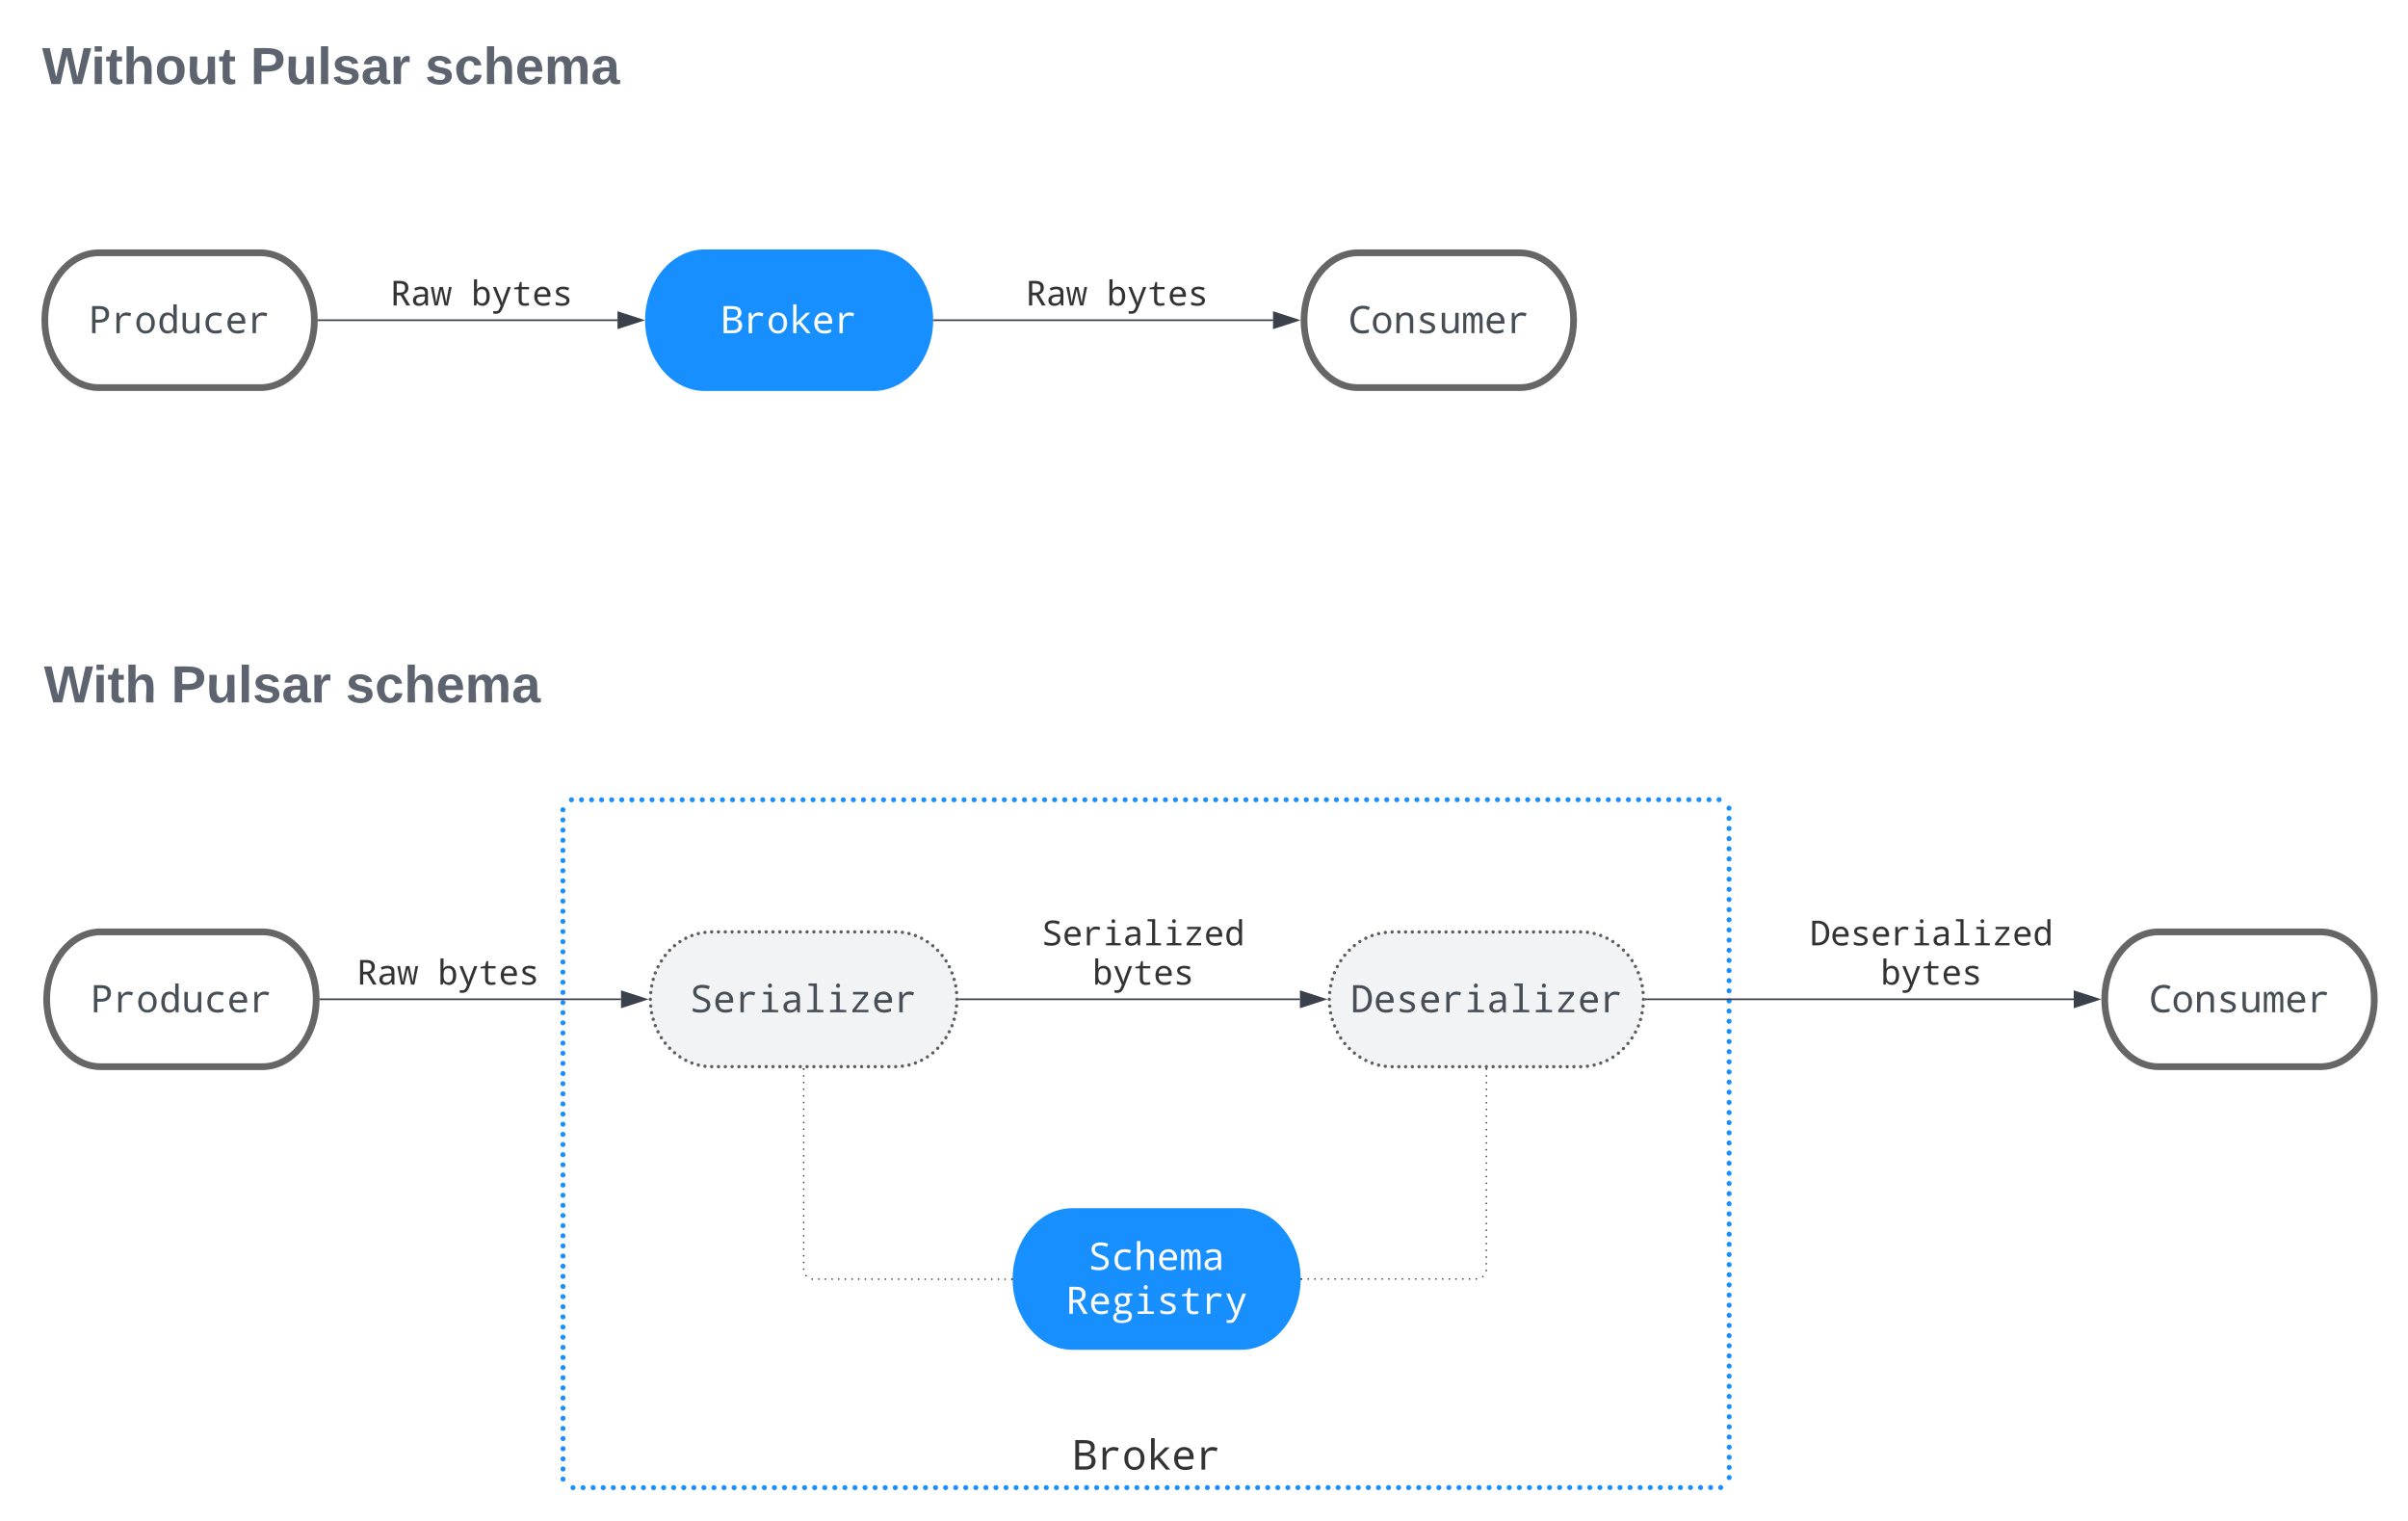 <svg xmlns="http://www.w3.org/2000/svg" xmlns:xlink="http://www.w3.org/1999/xlink" xmlns:lucid="lucid" width="1429.16" height="902.94"><g transform="translate(-2214.909 1075.235)" lucid:page-tab-id="0_0"><path d="M1806.87-1258.83h1870.86V64H1806.87z" fill="#fff"/><path d="M2549-594.66a6 6 0 0 1 6-6h680.18a6 6 0 0 1 6 6v396.37a6 6 0 0 1-6 6H2555a6 6 0 0 1-6-6z" fill="#fff"/><path d="M2550.5-594.66c0 .83-.68 1.5-1.5 1.5-.83 0-1.5-.67-1.5-1.5s.67-1.5 1.5-1.5c.82 0 1.5.67 1.5 1.5zm5.06-5.93c0 .84-.67 1.5-1.5 1.5s-1.5-.66-1.5-1.5c0-.82.67-1.5 1.5-1.5s1.5.68 1.5 1.5zm5.97 0c0 .84-.67 1.5-1.5 1.5s-1.5-.66-1.5-1.5c0-.82.67-1.5 1.5-1.5s1.5.68 1.5 1.5zm5.98 0c0 .84-.66 1.5-1.5 1.5-.82 0-1.5-.66-1.5-1.5 0-.82.68-1.5 1.5-1.5.84 0 1.5.68 1.5 1.5zm5.98 0c0 .84-.67 1.5-1.5 1.5s-1.5-.66-1.5-1.5c0-.82.67-1.5 1.5-1.5s1.5.68 1.5 1.5zm5.98 0c0 .84-.67 1.5-1.5 1.5s-1.5-.66-1.5-1.5c0-.82.67-1.5 1.5-1.5s1.5.68 1.5 1.5zm5.97 0c0 .84-.67 1.5-1.5 1.5s-1.5-.66-1.5-1.5c0-.82.67-1.5 1.5-1.5s1.5.68 1.5 1.5zm5.98 0c0 .84-.67 1.5-1.5 1.5-.82 0-1.5-.66-1.5-1.5 0-.82.68-1.5 1.5-1.5.83 0 1.5.68 1.5 1.5zm5.98 0c0 .84-.67 1.5-1.5 1.5s-1.5-.66-1.5-1.5c0-.82.67-1.5 1.5-1.5s1.5.68 1.5 1.5zm5.98 0c0 .84-.68 1.5-1.5 1.5-.83 0-1.5-.66-1.5-1.5 0-.82.67-1.5 1.5-1.5.82 0 1.5.68 1.5 1.5zm5.97 0c0 .84-.67 1.5-1.5 1.5s-1.5-.66-1.5-1.5c0-.82.67-1.5 1.5-1.5s1.5.68 1.5 1.5zm5.98 0c0 .83-.67 1.5-1.5 1.5-.82 0-1.5-.67-1.5-1.5 0-.82.68-1.5 1.5-1.5.83 0 1.5.68 1.5 1.5zm5.98 0c0 .83-.67 1.5-1.5 1.5s-1.5-.67-1.5-1.5c0-.82.67-1.5 1.5-1.5s1.5.68 1.5 1.5zm5.98 0c0 .83-.68 1.5-1.5 1.5-.83 0-1.5-.67-1.5-1.5 0-.82.67-1.5 1.5-1.5.82 0 1.5.68 1.5 1.5zm5.97 0c0 .83-.67 1.5-1.5 1.5s-1.5-.67-1.5-1.5c0-.82.67-1.5 1.5-1.5s1.5.68 1.5 1.5zm5.97 0c0 .83-.67 1.5-1.5 1.5-.82 0-1.5-.67-1.5-1.5 0-.82.68-1.5 1.5-1.5.83 0 1.5.68 1.5 1.5zm5.98 0c0 .83-.67 1.5-1.5 1.5s-1.5-.67-1.5-1.5.67-1.5 1.5-1.5 1.5.67 1.5 1.5zm5.97 0c0 .83-.67 1.5-1.5 1.5-.82 0-1.5-.67-1.5-1.5s.68-1.5 1.5-1.5c.83 0 1.5.67 1.5 1.5zm5.98 0c0 .83-.67 1.5-1.5 1.5s-1.5-.67-1.5-1.5.67-1.5 1.5-1.5 1.5.67 1.5 1.5zm5.97 0c0 .83-.67 1.5-1.5 1.5-.82 0-1.5-.67-1.5-1.5s.68-1.5 1.5-1.5c.83 0 1.5.67 1.5 1.5zm5.98 0c0 .83-.67 1.5-1.5 1.5s-1.5-.67-1.5-1.5.67-1.5 1.5-1.5 1.5.67 1.5 1.5zm5.97 0c0 .83-.67 1.5-1.5 1.5-.82 0-1.5-.67-1.5-1.5s.68-1.5 1.5-1.5c.83 0 1.5.67 1.5 1.5zm5.98 0c0 .83-.67 1.5-1.5 1.5s-1.5-.67-1.5-1.5.67-1.5 1.5-1.5 1.5.67 1.5 1.5zm5.97 0c0 .83-.67 1.5-1.5 1.5s-1.5-.67-1.5-1.5.67-1.5 1.5-1.5 1.5.67 1.5 1.5zm5.98 0c0 .83-.67 1.5-1.5 1.5s-1.5-.67-1.5-1.5.67-1.5 1.5-1.5 1.5.67 1.5 1.5zm5.97 0c0 .83-.67 1.5-1.5 1.5s-1.5-.67-1.5-1.5.67-1.5 1.5-1.5 1.5.67 1.5 1.5zm5.98 0c0 .82-.67 1.5-1.5 1.5s-1.5-.68-1.5-1.5c0-.83.67-1.5 1.5-1.5s1.5.67 1.5 1.5zm5.97 0c0 .82-.67 1.5-1.5 1.5s-1.5-.68-1.5-1.5c0-.83.67-1.5 1.5-1.5s1.5.67 1.5 1.5zm5.98 0c0 .82-.67 1.5-1.5 1.5s-1.5-.68-1.5-1.5c0-.83.67-1.5 1.5-1.5s1.5.67 1.5 1.5zm5.97 0c0 .82-.67 1.5-1.5 1.5s-1.5-.68-1.5-1.5c0-.83.67-1.5 1.5-1.5s1.5.67 1.5 1.5zm5.98 0c0 .82-.67 1.5-1.5 1.5s-1.5-.68-1.5-1.5c0-.83.67-1.5 1.5-1.5s1.5.67 1.5 1.5zm5.97 0c0 .82-.67 1.5-1.5 1.5s-1.5-.68-1.5-1.5c0-.84.67-1.5 1.5-1.5s1.5.66 1.5 1.5zm5.98 0c0 .82-.68 1.5-1.5 1.5-.83 0-1.5-.68-1.5-1.5 0-.84.67-1.5 1.5-1.5.82 0 1.5.66 1.5 1.5zm5.97 0c0 .82-.67 1.5-1.5 1.5s-1.5-.68-1.5-1.5c0-.84.67-1.5 1.5-1.5s1.5.66 1.5 1.5zm5.98 0c0 .82-.68 1.5-1.5 1.5-.83 0-1.5-.68-1.5-1.5 0-.84.67-1.5 1.5-1.5.82 0 1.5.66 1.5 1.5zm5.97 0c0 .82-.67 1.5-1.5 1.5s-1.5-.68-1.5-1.5c0-.84.67-1.5 1.5-1.5s1.5.66 1.5 1.5zm5.98 0c0 .82-.68 1.5-1.5 1.5-.83 0-1.5-.68-1.5-1.5 0-.84.67-1.5 1.5-1.5.82 0 1.5.66 1.5 1.5zm5.97 0c0 .82-.67 1.5-1.5 1.5s-1.5-.68-1.5-1.5c0-.84.67-1.5 1.5-1.5s1.5.66 1.5 1.5zm5.97 0c0 .82-.67 1.5-1.5 1.5-.82 0-1.5-.68-1.5-1.5 0-.84.68-1.5 1.5-1.5.83 0 1.5.66 1.5 1.5zm5.98 0c0 .82-.67 1.5-1.5 1.5s-1.5-.68-1.5-1.5c0-.84.67-1.5 1.5-1.5s1.5.66 1.5 1.5zm5.97 0c0 .82-.67 1.5-1.5 1.5-.82 0-1.5-.68-1.5-1.5 0-.84.68-1.5 1.5-1.5.83 0 1.5.66 1.5 1.5zm5.98 0c0 .82-.67 1.5-1.5 1.5s-1.5-.68-1.5-1.5c0-.84.67-1.5 1.5-1.5s1.5.66 1.5 1.5zm5.97 0c0 .8-.67 1.5-1.5 1.5-.82 0-1.5-.7-1.5-1.5 0-.84.68-1.5 1.5-1.5.83 0 1.5.66 1.5 1.5zm5.98 0c0 .8-.67 1.5-1.5 1.5s-1.5-.7-1.5-1.5c0-.84.67-1.5 1.5-1.5s1.5.66 1.5 1.5zm5.97-.02c0 .83-.67 1.5-1.5 1.5-.82 0-1.5-.67-1.5-1.5 0-.82.68-1.5 1.5-1.5.83 0 1.5.68 1.5 1.5zm5.98 0c0 .83-.67 1.5-1.5 1.5s-1.5-.67-1.5-1.5c0-.82.67-1.5 1.5-1.5s1.5.68 1.5 1.5zm5.97 0c0 .83-.67 1.5-1.5 1.5s-1.5-.67-1.5-1.5c0-.82.67-1.5 1.5-1.5s1.5.68 1.5 1.5zm5.98 0c0 .83-.67 1.5-1.5 1.5s-1.5-.67-1.5-1.5.67-1.5 1.5-1.5 1.5.67 1.5 1.5zm5.97 0c0 .83-.67 1.5-1.5 1.5s-1.5-.67-1.5-1.5.67-1.5 1.5-1.5 1.5.67 1.5 1.5zm5.98 0c0 .83-.67 1.5-1.5 1.5s-1.5-.67-1.5-1.5.67-1.5 1.5-1.5 1.5.67 1.5 1.5zm5.97 0c0 .83-.67 1.5-1.5 1.5s-1.5-.67-1.5-1.5.67-1.5 1.5-1.5 1.5.67 1.5 1.5zm5.98 0c0 .83-.67 1.5-1.5 1.5s-1.5-.67-1.5-1.5.67-1.5 1.5-1.5 1.5.67 1.5 1.5zm5.97 0c0 .83-.67 1.5-1.5 1.5s-1.5-.67-1.5-1.5.67-1.5 1.5-1.5 1.5.67 1.5 1.5zm5.98 0c0 .83-.67 1.5-1.5 1.5s-1.5-.67-1.5-1.5.67-1.5 1.5-1.5 1.5.67 1.5 1.5zm5.97 0c0 .83-.67 1.5-1.5 1.5s-1.5-.67-1.5-1.5.67-1.5 1.5-1.5 1.5.67 1.5 1.5zm5.98 0c0 .83-.68 1.5-1.5 1.5-.83 0-1.5-.67-1.5-1.5s.67-1.5 1.5-1.5c.82 0 1.5.67 1.5 1.5zm5.97 0c0 .83-.67 1.5-1.5 1.5s-1.5-.67-1.5-1.5.67-1.5 1.5-1.5 1.5.67 1.5 1.5zm5.98 0c0 .82-.68 1.5-1.5 1.5-.83 0-1.5-.68-1.5-1.5 0-.83.67-1.5 1.5-1.5.82 0 1.5.67 1.5 1.5zm5.97 0c0 .82-.67 1.5-1.5 1.5s-1.5-.68-1.5-1.5c0-.83.67-1.5 1.5-1.5s1.5.67 1.5 1.5zm5.98 0c0 .82-.68 1.5-1.5 1.5-.83 0-1.5-.68-1.5-1.5 0-.83.67-1.5 1.5-1.5.82 0 1.5.67 1.5 1.5zm5.97 0c0 .82-.67 1.5-1.5 1.5s-1.5-.68-1.5-1.5c0-.83.67-1.5 1.5-1.5s1.5.67 1.5 1.5zm5.98 0c0 .82-.68 1.5-1.5 1.5-.83 0-1.5-.68-1.5-1.5 0-.83.67-1.5 1.5-1.5.82 0 1.5.67 1.5 1.5zm5.97 0c0 .82-.67 1.5-1.5 1.5s-1.5-.68-1.5-1.5c0-.84.67-1.5 1.5-1.5s1.5.66 1.5 1.5zm5.97 0c0 .82-.68 1.5-1.5 1.5-.83 0-1.5-.68-1.5-1.5 0-.84.67-1.5 1.5-1.5.82 0 1.5.66 1.5 1.5zm5.97 0c0 .82-.67 1.5-1.5 1.5s-1.5-.68-1.5-1.5c0-.84.67-1.5 1.5-1.5s1.5.66 1.5 1.5zm5.97 0c0 .82-.67 1.5-1.5 1.5-.82 0-1.5-.68-1.5-1.5 0-.84.68-1.5 1.5-1.5.83 0 1.5.66 1.5 1.5zm5.98 0c0 .82-.67 1.5-1.5 1.5s-1.5-.68-1.5-1.5c0-.84.67-1.5 1.5-1.5s1.5.66 1.5 1.5zm5.97 0c0 .82-.68 1.5-1.5 1.5-.83 0-1.5-.68-1.5-1.5 0-.84.67-1.5 1.5-1.5.82 0 1.5.66 1.5 1.5zm5.97 0c0 .82-.67 1.5-1.5 1.5s-1.5-.68-1.5-1.5c0-.84.67-1.5 1.5-1.5s1.5.66 1.5 1.5zm5.97 0c0 .82-.67 1.5-1.5 1.5-.82 0-1.5-.68-1.5-1.5 0-.84.68-1.5 1.5-1.5.83 0 1.5.66 1.5 1.5zm5.98 0c0 .82-.67 1.5-1.5 1.5s-1.5-.68-1.5-1.5c0-.84.67-1.5 1.5-1.5s1.5.66 1.5 1.5zm5.97 0c0 .82-.68 1.5-1.5 1.5-.84 0-1.5-.68-1.5-1.5 0-.84.66-1.5 1.5-1.5.82 0 1.5.66 1.5 1.5zm5.97 0c0 .82-.67 1.5-1.5 1.5s-1.5-.68-1.5-1.5c0-.84.67-1.5 1.5-1.5s1.5.66 1.5 1.5zm5.97 0c0 .8-.67 1.5-1.5 1.5s-1.5-.7-1.5-1.5c0-.84.67-1.5 1.5-1.5s1.5.66 1.5 1.5zm5.98 0c0 .8-.67 1.5-1.5 1.5s-1.5-.7-1.5-1.5c0-.84.67-1.5 1.5-1.5s1.5.66 1.5 1.5zm5.97-.02c0 .83-.68 1.5-1.5 1.5-.84 0-1.5-.67-1.5-1.5 0-.82.66-1.5 1.5-1.5.82 0 1.5.68 1.5 1.5zm5.97 0c0 .83-.67 1.5-1.5 1.5s-1.5-.67-1.5-1.5c0-.82.67-1.5 1.5-1.5s1.5.68 1.5 1.5zm5.97 0c0 .83-.67 1.5-1.5 1.5s-1.5-.67-1.5-1.5.67-1.5 1.5-1.5 1.5.67 1.5 1.5zm5.98 0c0 .83-.68 1.5-1.5 1.5-.83 0-1.5-.67-1.5-1.5s.67-1.5 1.5-1.5c.82 0 1.5.67 1.5 1.5zm5.97 0c0 .83-.68 1.5-1.5 1.5-.84 0-1.5-.67-1.5-1.5s.66-1.5 1.5-1.5c.82 0 1.5.67 1.5 1.5zm5.97 0c0 .83-.68 1.5-1.5 1.5-.83 0-1.5-.67-1.5-1.5s.67-1.5 1.5-1.5c.82 0 1.5.67 1.5 1.5zm5.97 0c0 .83-.67 1.5-1.5 1.5s-1.5-.67-1.5-1.5.67-1.5 1.5-1.5 1.5.67 1.5 1.5zm5.98 0c0 .83-.68 1.5-1.5 1.5-.83 0-1.5-.67-1.5-1.5s.67-1.5 1.5-1.5c.82 0 1.5.67 1.5 1.5zm5.97 0c0 .83-.68 1.5-1.5 1.5-.84 0-1.5-.67-1.5-1.5s.66-1.5 1.5-1.5c.82 0 1.5.67 1.5 1.5zm5.97 0c0 .83-.68 1.5-1.5 1.5-.83 0-1.5-.67-1.5-1.5s.67-1.5 1.5-1.5c.82 0 1.5.67 1.5 1.5zm5.97 0c0 .83-.67 1.5-1.5 1.5s-1.5-.67-1.5-1.5.67-1.5 1.5-1.5 1.5.67 1.5 1.5zm5.97 0c0 .83-.66 1.5-1.5 1.5-.8 0-1.5-.67-1.5-1.5s.7-1.5 1.5-1.5c.84 0 1.5.67 1.5 1.5zm6 0c0 .83-.68 1.5-1.5 1.5-.84 0-1.5-.67-1.5-1.5s.66-1.5 1.5-1.5c.82 0 1.5.67 1.5 1.5zm5.96 0c0 .82-.67 1.5-1.5 1.5-.82 0-1.5-.68-1.5-1.5 0-.83.68-1.5 1.5-1.5.83 0 1.5.67 1.5 1.5zm5.98 0c0 .82-.67 1.5-1.5 1.5s-1.5-.68-1.5-1.5c0-.83.67-1.5 1.5-1.5s1.5.67 1.5 1.5zm5.97 0c0 .82-.66 1.5-1.5 1.5-.8 0-1.5-.68-1.5-1.5 0-.83.7-1.5 1.5-1.5.84 0 1.5.67 1.5 1.5zm6 0c0 .82-.68 1.5-1.5 1.5-.84 0-1.5-.68-1.5-1.5 0-.83.66-1.5 1.5-1.5.82 0 1.5.67 1.5 1.5zm5.96 0c0 .82-.67 1.5-1.5 1.5-.82 0-1.5-.68-1.5-1.5 0-.83.68-1.5 1.5-1.5.83 0 1.5.67 1.5 1.5zm5.98 0c0 .82-.67 1.5-1.5 1.5s-1.5-.68-1.5-1.5c0-.84.67-1.5 1.5-1.5s1.5.66 1.5 1.5zm5.97 0c0 .82-.66 1.5-1.5 1.5-.82 0-1.5-.68-1.5-1.5 0-.84.68-1.5 1.5-1.5.84 0 1.5.66 1.5 1.5zm6 0c0 .82-.68 1.5-1.5 1.5-.84 0-1.5-.68-1.5-1.5 0-.84.66-1.5 1.5-1.5.82 0 1.5.66 1.5 1.5zm5.96 0c0 .82-.67 1.5-1.5 1.5s-1.5-.68-1.5-1.5c0-.84.67-1.5 1.5-1.5s1.5.66 1.5 1.5zm5.98 0c0 .82-.67 1.5-1.5 1.5s-1.5-.68-1.5-1.5c0-.84.67-1.5 1.5-1.5s1.5.66 1.5 1.5zm5.97 0c0 .82-.66 1.5-1.5 1.5-.82 0-1.5-.68-1.5-1.5 0-.84.68-1.5 1.5-1.5.84 0 1.5.66 1.5 1.5zm6 0c0 .82-.68 1.5-1.5 1.5-.84 0-1.5-.68-1.5-1.5 0-.84.66-1.5 1.5-1.5.82 0 1.5.66 1.5 1.5zm5.96 0c0 .82-.67 1.5-1.5 1.5s-1.5-.68-1.5-1.5c0-.84.67-1.5 1.5-1.5s1.5.66 1.5 1.5zm5.98 0c0 .82-.67 1.5-1.5 1.5s-1.5-.68-1.5-1.5c0-.84.67-1.5 1.5-1.5s1.5.66 1.5 1.5zm5.97 0c0 .82-.66 1.5-1.5 1.5-.82 0-1.5-.68-1.5-1.5 0-.84.68-1.5 1.5-1.5.84 0 1.5.66 1.5 1.5zm6 0c0 .8-.7 1.5-1.5 1.5-.84 0-1.5-.7-1.5-1.5 0-.84.66-1.5 1.5-1.5.8 0 1.5.66 1.5 1.5zm5.96 0c0 .8-.67 1.5-1.5 1.5s-1.5-.7-1.5-1.5c0-.84.67-1.5 1.5-1.5s1.5.66 1.5 1.5zm5.98 0c0 .8-.68 1.5-1.5 1.5-.83 0-1.5-.7-1.5-1.5 0-.84.67-1.5 1.5-1.5.82 0 1.5.66 1.5 1.5zm5.97-.02c0 .83-.66 1.5-1.5 1.5-.82 0-1.5-.67-1.5-1.5 0-.82.68-1.5 1.5-1.5.84 0 1.5.68 1.5 1.5zm6 0c0 .83-.7 1.5-1.5 1.5-.84 0-1.5-.67-1.5-1.5 0-.82.66-1.5 1.5-1.5.8 0 1.5.68 1.5 1.5zm5.96 0c0 .83-.67 1.5-1.5 1.5s-1.5-.67-1.5-1.5.67-1.5 1.5-1.5 1.5.67 1.5 1.5zm5.98 0c0 .83-.68 1.5-1.5 1.5-.83 0-1.5-.67-1.5-1.5s.67-1.5 1.5-1.5c.82 0 1.5.67 1.5 1.5zm5.97 0c0 .83-.66 1.5-1.5 1.5-.82 0-1.5-.67-1.5-1.5s.68-1.5 1.5-1.5c.84 0 1.5.67 1.5 1.5zm5.98 0c0 .83-.67 1.5-1.5 1.5-.82 0-1.5-.67-1.5-1.5s.68-1.5 1.5-1.5c.83 0 1.5.67 1.5 1.5zm5.98 0c0 .83-.67 1.5-1.5 1.5s-1.5-.67-1.5-1.5.67-1.5 1.5-1.5 1.5.67 1.5 1.5zm5.97 0c0 .83-.67 1.5-1.5 1.5-.82 0-1.5-.67-1.5-1.5s.68-1.5 1.5-1.5c.83 0 1.5.67 1.5 1.5zm5.98 0c0 .83-.66 1.5-1.5 1.5-.82 0-1.5-.67-1.5-1.5s.68-1.5 1.5-1.5c.84 0 1.5.67 1.5 1.5zm5.98 0c0 .83-.67 1.5-1.5 1.5-.82 0-1.5-.67-1.5-1.5s.68-1.5 1.5-1.5c.83 0 1.5.67 1.5 1.5zm5.93 5.06c0 .83-.66 1.5-1.5 1.5-.82 0-1.5-.67-1.5-1.5s.68-1.5 1.5-1.5c.84 0 1.5.67 1.5 1.5zm0 6.02c0 .83-.66 1.5-1.5 1.5-.82 0-1.5-.67-1.5-1.5s.68-1.5 1.5-1.5c.84 0 1.5.67 1.5 1.5zm0 6.02c0 .83-.66 1.5-1.5 1.5-.82 0-1.5-.67-1.5-1.5s.68-1.5 1.5-1.5c.84 0 1.5.67 1.5 1.5zm0 6.02c0 .83-.66 1.5-1.5 1.5-.82 0-1.5-.67-1.5-1.5s.68-1.5 1.5-1.5c.84 0 1.5.67 1.5 1.5zm0 6.02c0 .83-.66 1.5-1.5 1.5-.8 0-1.5-.67-1.5-1.5s.7-1.5 1.5-1.5c.84 0 1.5.67 1.5 1.5zm.02 6.02c0 .83-.68 1.5-1.5 1.5-.83 0-1.5-.67-1.5-1.5s.67-1.5 1.5-1.5c.82 0 1.5.67 1.5 1.5zm0 6.02c0 .83-.68 1.5-1.5 1.5-.83 0-1.5-.67-1.5-1.5s.67-1.5 1.5-1.5c.82 0 1.5.67 1.5 1.5zm0 6.02c0 .83-.67 1.5-1.5 1.5s-1.5-.67-1.5-1.5.67-1.5 1.5-1.5 1.5.67 1.5 1.5zm0 6.02c0 .83-.67 1.5-1.5 1.5s-1.5-.67-1.5-1.5.67-1.5 1.5-1.5 1.5.67 1.5 1.5zm0 6.02c0 .83-.67 1.5-1.5 1.5s-1.5-.67-1.5-1.5.67-1.5 1.5-1.5 1.5.67 1.5 1.5zm0 6.02c0 .83-.67 1.5-1.5 1.5s-1.5-.67-1.5-1.5.67-1.5 1.5-1.5 1.5.67 1.5 1.5zm0 6.02c0 .83-.67 1.5-1.5 1.5s-1.5-.67-1.5-1.5.67-1.5 1.5-1.5 1.5.67 1.5 1.5zm0 6.02c0 .83-.67 1.5-1.5 1.5s-1.5-.67-1.5-1.5.67-1.5 1.5-1.5 1.5.67 1.5 1.5zm0 6.02c0 .83-.67 1.5-1.5 1.5-.82 0-1.5-.67-1.5-1.5s.68-1.5 1.5-1.5c.83 0 1.5.67 1.5 1.5zm0 6.02c0 .83-.67 1.5-1.5 1.5-.82 0-1.5-.67-1.5-1.5s.68-1.5 1.5-1.5c.83 0 1.5.67 1.5 1.5zm0 6.02c0 .83-.66 1.5-1.5 1.5-.82 0-1.5-.67-1.5-1.5s.68-1.5 1.5-1.5c.84 0 1.5.67 1.5 1.5zm0 6.02c0 .83-.66 1.5-1.5 1.5-.82 0-1.5-.67-1.5-1.5s.68-1.5 1.5-1.5c.84 0 1.5.67 1.5 1.5zm0 6.02c0 .83-.66 1.5-1.5 1.5-.82 0-1.5-.67-1.5-1.5s.68-1.5 1.5-1.5c.84 0 1.5.67 1.5 1.5zm0 6.02c0 .82-.66 1.5-1.5 1.5-.82 0-1.5-.68-1.5-1.5 0-.83.68-1.5 1.5-1.5.84 0 1.5.67 1.5 1.5zm0 6.02c0 .82-.66 1.5-1.5 1.5-.82 0-1.5-.68-1.5-1.5 0-.83.68-1.5 1.5-1.5.84 0 1.5.67 1.5 1.5zm0 6.02c0 .82-.66 1.5-1.5 1.5-.82 0-1.5-.68-1.5-1.5 0-.83.68-1.5 1.5-1.5.84 0 1.5.67 1.5 1.5zm0 6.02c0 .82-.66 1.5-1.5 1.5-.82 0-1.5-.68-1.5-1.5 0-.83.68-1.5 1.5-1.5.84 0 1.5.67 1.5 1.5zm0 6.02c0 .82-.66 1.5-1.5 1.5-.8 0-1.5-.68-1.5-1.5 0-.83.7-1.5 1.5-1.5.84 0 1.5.67 1.5 1.5zm.02 6.02c0 .82-.68 1.5-1.5 1.5-.83 0-1.5-.68-1.5-1.5 0-.83.67-1.5 1.5-1.5.82 0 1.5.67 1.5 1.5zm0 6.02c0 .82-.67 1.5-1.5 1.5s-1.5-.68-1.5-1.5c0-.83.67-1.5 1.5-1.5s1.5.67 1.5 1.5zm0 6.02c0 .82-.67 1.5-1.5 1.5s-1.5-.68-1.5-1.5c0-.83.67-1.5 1.5-1.5s1.5.67 1.5 1.5zm0 6c0 .84-.67 1.5-1.5 1.5s-1.5-.66-1.5-1.5c0-.8.67-1.5 1.5-1.5s1.5.7 1.5 1.5zm0 6.03c0 .83-.67 1.5-1.5 1.5s-1.5-.67-1.5-1.5c0-.82.67-1.5 1.5-1.5s1.5.68 1.5 1.5zm0 6.02c0 .83-.67 1.5-1.5 1.5s-1.5-.67-1.5-1.5c0-.82.67-1.5 1.5-1.5s1.5.68 1.5 1.5zm0 6.02c0 .83-.67 1.5-1.5 1.5s-1.5-.67-1.5-1.5c0-.82.67-1.5 1.5-1.5s1.5.68 1.5 1.5zm0 6.02c0 .82-.67 1.5-1.5 1.5s-1.5-.68-1.5-1.5c0-.83.67-1.5 1.5-1.5s1.5.67 1.5 1.5zm0 6c0 .84-.67 1.5-1.5 1.5-.82 0-1.5-.66-1.5-1.5 0-.8.68-1.5 1.5-1.5.83 0 1.5.7 1.5 1.5zm0 6.03c0 .83-.67 1.5-1.5 1.5-.82 0-1.5-.67-1.5-1.5 0-.82.68-1.5 1.5-1.5.83 0 1.5.68 1.5 1.5zm0 6.02c0 .83-.66 1.5-1.5 1.5-.82 0-1.5-.67-1.5-1.5 0-.82.68-1.5 1.5-1.5.84 0 1.5.68 1.5 1.5zm0 6.02c0 .83-.66 1.5-1.5 1.5-.82 0-1.5-.67-1.5-1.5s.68-1.5 1.5-1.5c.84 0 1.5.67 1.5 1.5zm0 6.02c0 .82-.66 1.5-1.5 1.5-.82 0-1.5-.68-1.5-1.5 0-.84.68-1.5 1.5-1.5.84 0 1.5.66 1.5 1.5zm0 6c0 .84-.66 1.5-1.5 1.5-.82 0-1.5-.66-1.5-1.5 0-.82.68-1.5 1.5-1.5.84 0 1.5.68 1.5 1.5zm0 6.03c0 .83-.66 1.5-1.5 1.5-.82 0-1.5-.67-1.5-1.5s.68-1.5 1.5-1.5c.84 0 1.5.67 1.5 1.5zm0 6.02c0 .83-.66 1.5-1.5 1.5-.82 0-1.5-.67-1.5-1.5s.68-1.5 1.5-1.5c.84 0 1.5.67 1.5 1.5zm0 6.02c0 .83-.66 1.5-1.5 1.5-.8 0-1.5-.67-1.5-1.5s.7-1.5 1.5-1.5c.84 0 1.5.67 1.5 1.5zm0 6.02c0 .82-.66 1.5-1.5 1.5-.8 0-1.5-.68-1.5-1.5 0-.84.7-1.5 1.5-1.5.84 0 1.5.66 1.5 1.5zm.02 6c0 .84-.68 1.5-1.5 1.5-.83 0-1.5-.66-1.5-1.5 0-.82.67-1.5 1.5-1.5.82 0 1.5.68 1.5 1.5zm0 6.03c0 .83-.67 1.5-1.5 1.5s-1.5-.67-1.5-1.5.67-1.5 1.5-1.5 1.5.67 1.5 1.5zm0 6.02c0 .83-.67 1.5-1.5 1.5s-1.5-.67-1.5-1.5.67-1.5 1.5-1.5 1.5.67 1.5 1.5zm0 6.02c0 .83-.67 1.5-1.5 1.5s-1.5-.67-1.5-1.5.67-1.5 1.5-1.5 1.5.67 1.5 1.5zm0 6.02c0 .82-.67 1.5-1.5 1.5s-1.5-.68-1.5-1.5c0-.84.67-1.5 1.5-1.5s1.5.66 1.5 1.5zm0 6c0 .84-.67 1.5-1.5 1.5s-1.5-.66-1.5-1.5c0-.82.67-1.5 1.5-1.5s1.5.68 1.5 1.5zm0 6.03c0 .83-.67 1.5-1.5 1.5s-1.5-.67-1.5-1.5.67-1.5 1.5-1.5 1.5.67 1.5 1.5zm0 6.02c0 .83-.67 1.5-1.5 1.5-.82 0-1.5-.67-1.5-1.5s.68-1.5 1.5-1.5c.83 0 1.5.67 1.5 1.5zm0 6.02c0 .83-.67 1.5-1.5 1.5-.82 0-1.5-.67-1.5-1.5s.68-1.5 1.5-1.5c.83 0 1.5.67 1.5 1.5zm0 6.02c0 .82-.67 1.5-1.5 1.5-.82 0-1.5-.68-1.5-1.5 0-.84.68-1.5 1.5-1.5.83 0 1.5.66 1.5 1.5zm0 6c0 .84-.66 1.5-1.5 1.5-.82 0-1.5-.66-1.5-1.5 0-.82.68-1.5 1.5-1.5.84 0 1.5.68 1.5 1.5zm0 6.03c0 .83-.66 1.5-1.5 1.5-.82 0-1.5-.67-1.5-1.5s.68-1.5 1.5-1.5c.84 0 1.5.67 1.5 1.5zm0 6.02c0 .83-.66 1.5-1.5 1.5-.82 0-1.5-.67-1.5-1.5s.68-1.5 1.5-1.5c.84 0 1.5.67 1.5 1.5zm0 6.02c0 .83-.66 1.5-1.5 1.5-.82 0-1.5-.67-1.5-1.5s.68-1.5 1.5-1.5c.84 0 1.5.67 1.5 1.5zm0 6.02c0 .82-.66 1.5-1.5 1.5-.82 0-1.5-.68-1.5-1.5 0-.84.68-1.5 1.5-1.5.84 0 1.5.66 1.5 1.5zm0 6c0 .84-.66 1.5-1.5 1.5-.82 0-1.5-.66-1.5-1.5 0-.82.68-1.5 1.5-1.5.84 0 1.5.68 1.5 1.5zm0 6.03c0 .83-.66 1.5-1.5 1.5-.8 0-1.5-.67-1.5-1.5s.7-1.5 1.5-1.5c.84 0 1.5.67 1.5 1.5zm0 6.02c0 .83-.66 1.5-1.5 1.5-.8 0-1.5-.67-1.5-1.5s.7-1.5 1.5-1.5c.84 0 1.5.67 1.5 1.5zm.02 6.02c0 .83-.68 1.5-1.5 1.5-.83 0-1.5-.67-1.5-1.5s.67-1.5 1.5-1.5c.82 0 1.5.67 1.5 1.5zm0 6.02c0 .82-.67 1.5-1.5 1.5s-1.5-.68-1.5-1.5c0-.84.67-1.5 1.5-1.5s1.5.66 1.5 1.5zm0 6c0 .84-.67 1.5-1.5 1.5s-1.5-.66-1.5-1.5c0-.82.67-1.5 1.5-1.5s1.5.68 1.5 1.5zm0 6.03c0 .83-.67 1.5-1.5 1.5s-1.5-.67-1.5-1.5.67-1.5 1.5-1.5 1.5.67 1.5 1.5zm0 6.02c0 .83-.67 1.5-1.5 1.5s-1.5-.67-1.5-1.5.67-1.5 1.5-1.5 1.5.67 1.5 1.5zm0 6.02c0 .83-.67 1.5-1.5 1.5s-1.5-.67-1.5-1.5.67-1.5 1.5-1.5 1.5.67 1.5 1.5zm0 6.02c0 .82-.67 1.5-1.5 1.5s-1.5-.68-1.5-1.5c0-.84.67-1.5 1.5-1.5s1.5.66 1.5 1.5zm0 6c0 .84-.67 1.5-1.5 1.5-.82 0-1.5-.66-1.5-1.5 0-.82.68-1.5 1.5-1.5.83 0 1.5.68 1.5 1.5zm-5.06 5.93c0 .83-.67 1.5-1.5 1.5s-1.5-.67-1.5-1.5.67-1.5 1.5-1.5 1.5.67 1.5 1.5zm-5.97 0c0 .83-.67 1.5-1.5 1.5s-1.5-.67-1.5-1.5c0-.82.67-1.5 1.5-1.5s1.5.68 1.5 1.5zm-5.98 0c0 .83-.67 1.5-1.5 1.5s-1.5-.67-1.5-1.5c0-.82.67-1.5 1.5-1.5s1.5.68 1.5 1.5zm-5.97 0c0 .83-.67 1.5-1.5 1.5s-1.5-.67-1.5-1.5c0-.82.67-1.5 1.5-1.5s1.5.68 1.5 1.5zm-5.98 0c0 .83-.67 1.5-1.5 1.5s-1.5-.67-1.5-1.5c0-.82.67-1.5 1.5-1.5s1.5.68 1.5 1.5zm-5.97 0c0 .83-.67 1.5-1.5 1.5s-1.5-.67-1.5-1.5c0-.82.67-1.5 1.5-1.5s1.5.68 1.5 1.5zm-5.98 0c0 .84-.67 1.5-1.5 1.5-.82 0-1.5-.66-1.5-1.5 0-.82.68-1.5 1.5-1.5.83 0 1.5.68 1.5 1.5zm-5.97 0c0 .84-.67 1.5-1.5 1.5s-1.5-.66-1.5-1.5c0-.82.67-1.5 1.5-1.5s1.5.68 1.5 1.5zm-5.98 0c0 .84-.67 1.5-1.5 1.5-.82 0-1.5-.66-1.5-1.5 0-.82.68-1.5 1.5-1.5.83 0 1.5.68 1.5 1.5zm-5.97 0c0 .84-.67 1.5-1.5 1.5s-1.5-.66-1.5-1.5c0-.82.67-1.5 1.5-1.5s1.5.68 1.5 1.5zm-5.98 0c0 .84-.67 1.5-1.5 1.5-.82 0-1.5-.66-1.5-1.5 0-.82.68-1.5 1.5-1.5.83 0 1.5.68 1.5 1.5zm-5.97 0c0 .84-.67 1.5-1.5 1.5s-1.5-.66-1.5-1.5c0-.82.67-1.5 1.5-1.5s1.5.68 1.5 1.5zm-5.98 0c0 .84-.67 1.5-1.5 1.5-.82 0-1.5-.66-1.5-1.5 0-.82.68-1.5 1.5-1.5.83 0 1.5.68 1.5 1.5zm-5.97 0c0 .84-.67 1.5-1.5 1.5s-1.5-.66-1.5-1.5c0-.82.67-1.5 1.5-1.5s1.5.68 1.5 1.5zm-5.97 0c0 .84-.68 1.5-1.5 1.5-.83 0-1.5-.66-1.5-1.5 0-.82.67-1.5 1.5-1.5.82 0 1.5.68 1.5 1.5zm-5.98 0c0 .84-.67 1.5-1.5 1.5s-1.5-.66-1.5-1.5c0-.82.67-1.5 1.5-1.5s1.5.68 1.5 1.5zm-5.97 0c0 .84-.68 1.5-1.5 1.5-.83 0-1.5-.66-1.5-1.5 0-.82.67-1.5 1.5-1.5.82 0 1.5.68 1.5 1.5zm-5.98 0c0 .84-.67 1.5-1.5 1.5s-1.5-.66-1.5-1.5c0-.8.67-1.5 1.5-1.5s1.5.7 1.5 1.5zm-5.97 0c0 .84-.68 1.5-1.5 1.5-.83 0-1.5-.66-1.5-1.5 0-.8.67-1.5 1.5-1.5.82 0 1.5.7 1.5 1.5zm-5.98.02c0 .82-.67 1.5-1.5 1.5s-1.5-.68-1.5-1.5c0-.83.67-1.5 1.5-1.5s1.5.67 1.5 1.5zm-5.97 0c0 .82-.68 1.5-1.5 1.5-.83 0-1.5-.68-1.5-1.5 0-.83.67-1.5 1.5-1.5.82 0 1.5.67 1.5 1.5zm-5.98 0c0 .82-.67 1.5-1.5 1.5s-1.5-.68-1.5-1.5c0-.83.67-1.5 1.5-1.5s1.5.67 1.5 1.5zm-5.97 0c0 .83-.67 1.5-1.5 1.5s-1.5-.67-1.5-1.5.67-1.5 1.5-1.5 1.5.67 1.5 1.5zm-5.98 0c0 .83-.67 1.5-1.5 1.5s-1.5-.67-1.5-1.5.67-1.5 1.5-1.5 1.5.67 1.5 1.5zm-5.97 0c0 .83-.67 1.5-1.5 1.5s-1.5-.67-1.5-1.5.67-1.5 1.5-1.5 1.5.67 1.5 1.5zm-5.98 0c0 .83-.67 1.5-1.5 1.5s-1.5-.67-1.5-1.5.67-1.5 1.5-1.5 1.5.67 1.5 1.5zm-5.97 0c0 .83-.67 1.5-1.5 1.5s-1.5-.67-1.5-1.5.67-1.5 1.5-1.5 1.5.67 1.5 1.5zm-5.98 0c0 .83-.67 1.5-1.5 1.5s-1.5-.67-1.5-1.5.67-1.5 1.5-1.5 1.5.67 1.5 1.5zm-5.97 0c0 .83-.67 1.5-1.5 1.5s-1.5-.67-1.5-1.5.67-1.5 1.5-1.5 1.5.67 1.5 1.5zm-5.98 0c0 .83-.67 1.5-1.5 1.5-.82 0-1.5-.67-1.5-1.5s.68-1.5 1.5-1.5c.83 0 1.5.67 1.5 1.5zm-5.97 0c0 .83-.67 1.5-1.5 1.5s-1.5-.67-1.5-1.5.67-1.5 1.5-1.5 1.5.67 1.5 1.5zm-5.98 0c0 .83-.67 1.5-1.5 1.5-.82 0-1.5-.67-1.5-1.5s.68-1.5 1.5-1.5c.83 0 1.5.67 1.5 1.5zm-5.97 0c0 .83-.67 1.5-1.5 1.5s-1.5-.67-1.5-1.5c0-.82.67-1.5 1.5-1.5s1.5.68 1.5 1.5zm-5.98 0c0 .83-.67 1.5-1.5 1.5-.82 0-1.5-.67-1.5-1.5 0-.82.68-1.5 1.5-1.5.83 0 1.5.68 1.5 1.5zm-5.97 0c0 .83-.67 1.5-1.5 1.5s-1.5-.67-1.5-1.5c0-.82.67-1.5 1.5-1.5s1.5.68 1.5 1.5zm-5.98 0c0 .83-.67 1.5-1.5 1.5-.82 0-1.5-.67-1.5-1.5 0-.82.68-1.5 1.5-1.5.83 0 1.5.68 1.5 1.5zm-5.97 0c0 .83-.67 1.5-1.5 1.5s-1.5-.67-1.5-1.5c0-.82.67-1.5 1.5-1.5s1.5.68 1.5 1.5zm-5.97 0c0 .84-.68 1.5-1.5 1.5-.83 0-1.5-.66-1.5-1.5 0-.82.67-1.5 1.5-1.5.82 0 1.5.68 1.5 1.5zm-5.98 0c0 .84-.67 1.5-1.5 1.5s-1.5-.66-1.5-1.5c0-.82.67-1.5 1.5-1.5s1.5.68 1.5 1.5zm-5.97 0c0 .84-.67 1.5-1.5 1.5-.82 0-1.5-.66-1.5-1.5 0-.82.68-1.5 1.5-1.5.83 0 1.5.68 1.5 1.5zm-5.97 0c0 .84-.67 1.5-1.5 1.5s-1.5-.66-1.5-1.5c0-.82.67-1.5 1.5-1.5s1.5.68 1.5 1.5zm-5.97 0c0 .84-.68 1.5-1.5 1.5-.83 0-1.5-.66-1.5-1.5 0-.82.67-1.5 1.5-1.5.82 0 1.5.68 1.5 1.5zm-5.98 0c0 .84-.67 1.5-1.5 1.5s-1.5-.66-1.5-1.5c0-.82.67-1.5 1.5-1.5s1.5.68 1.5 1.5zm-5.97 0c0 .84-.67 1.5-1.5 1.5-.82 0-1.5-.66-1.5-1.5 0-.82.68-1.5 1.5-1.5.83 0 1.5.68 1.5 1.5zm-5.97 0c0 .84-.67 1.5-1.5 1.5s-1.5-.66-1.5-1.5c0-.82.67-1.5 1.5-1.5s1.5.68 1.5 1.5zm-5.97 0c0 .84-.67 1.5-1.5 1.5s-1.5-.66-1.5-1.5c0-.82.67-1.5 1.5-1.5s1.5.68 1.5 1.5zm-5.98 0c0 .84-.67 1.5-1.5 1.5s-1.5-.66-1.5-1.5c0-.82.67-1.5 1.5-1.5s1.5.68 1.5 1.5zm-5.97 0c0 .84-.66 1.5-1.5 1.5-.82 0-1.5-.66-1.5-1.5 0-.82.68-1.5 1.5-1.5.84 0 1.5.68 1.5 1.5zm-5.97 0c0 .84-.67 1.5-1.5 1.5s-1.5-.66-1.5-1.5c0-.8.67-1.5 1.5-1.5s1.5.7 1.5 1.5zm-5.97 0c0 .84-.67 1.5-1.5 1.5s-1.5-.66-1.5-1.5c0-.8.67-1.5 1.5-1.5s1.5.7 1.5 1.5zm-5.98.02c0 .82-.67 1.5-1.5 1.5s-1.5-.68-1.5-1.5c0-.83.67-1.5 1.5-1.5s1.5.67 1.5 1.5zm-5.97 0c0 .82-.66 1.5-1.5 1.5-.82 0-1.5-.68-1.5-1.5 0-.83.68-1.5 1.5-1.5.84 0 1.5.67 1.5 1.5zm-5.97 0c0 .82-.67 1.5-1.5 1.5s-1.5-.68-1.5-1.5c0-.83.67-1.5 1.5-1.5s1.5.67 1.5 1.5zm-5.97 0c0 .83-.67 1.5-1.5 1.5s-1.5-.67-1.5-1.5.67-1.5 1.5-1.5 1.5.67 1.5 1.5zm-5.98 0c0 .83-.67 1.5-1.5 1.5-.82 0-1.5-.67-1.5-1.5s.68-1.5 1.5-1.5c.83 0 1.5.67 1.5 1.5zm-5.97 0c0 .83-.66 1.5-1.5 1.5-.82 0-1.5-.67-1.5-1.5s.68-1.5 1.5-1.5c.84 0 1.5.67 1.5 1.5zm-5.97 0c0 .83-.67 1.5-1.5 1.5-.82 0-1.5-.67-1.5-1.5s.68-1.5 1.5-1.5c.83 0 1.5.67 1.5 1.5zm-5.97 0c0 .83-.67 1.5-1.5 1.5s-1.5-.67-1.5-1.5.67-1.5 1.5-1.5 1.5.67 1.5 1.5zm-5.98 0c0 .83-.67 1.5-1.5 1.5-.82 0-1.5-.67-1.5-1.5s.68-1.5 1.5-1.5c.83 0 1.5.67 1.5 1.5zm-5.97 0c0 .83-.66 1.5-1.5 1.5-.82 0-1.5-.67-1.5-1.5s.68-1.5 1.5-1.5c.84 0 1.5.67 1.5 1.5zm-5.97 0c0 .83-.67 1.5-1.5 1.5-.82 0-1.5-.67-1.5-1.5s.68-1.5 1.5-1.5c.83 0 1.5.67 1.5 1.5zm-5.97 0c0 .83-.67 1.5-1.5 1.5s-1.5-.67-1.5-1.5.67-1.5 1.5-1.5 1.5.67 1.5 1.5zm-5.97 0c0 .83-.7 1.5-1.5 1.5-.84 0-1.5-.67-1.5-1.5s.66-1.5 1.5-1.5c.8 0 1.5.67 1.5 1.5zm-6 0c0 .83-.66 1.5-1.5 1.5-.82 0-1.5-.67-1.5-1.5 0-.82.68-1.5 1.5-1.5.84 0 1.5.68 1.5 1.5zm-5.96 0c0 .83-.68 1.5-1.5 1.5-.83 0-1.5-.67-1.5-1.5 0-.82.67-1.5 1.5-1.5.82 0 1.5.68 1.5 1.5zm-5.98 0c0 .83-.67 1.5-1.5 1.5s-1.5-.67-1.5-1.5c0-.82.67-1.5 1.5-1.5s1.5.68 1.5 1.5zm-5.97 0c0 .83-.7 1.5-1.5 1.5-.84 0-1.5-.67-1.5-1.5 0-.82.66-1.5 1.5-1.5.8 0 1.5.68 1.5 1.5zm-6 0c0 .83-.66 1.5-1.5 1.5-.82 0-1.5-.67-1.5-1.5 0-.82.68-1.5 1.5-1.5.84 0 1.5.68 1.5 1.5zm-5.96 0c0 .84-.67 1.5-1.5 1.5s-1.5-.66-1.5-1.5c0-.82.67-1.5 1.5-1.5s1.5.68 1.5 1.5zm-5.98 0c0 .84-.67 1.5-1.5 1.5s-1.5-.66-1.5-1.5c0-.82.67-1.5 1.5-1.5s1.5.68 1.5 1.5zm-5.97 0c0 .84-.68 1.5-1.5 1.5-.84 0-1.5-.66-1.5-1.5 0-.82.66-1.5 1.5-1.5.82 0 1.5.68 1.5 1.5zm-6 0c0 .84-.66 1.5-1.5 1.5-.82 0-1.5-.66-1.5-1.5 0-.82.68-1.5 1.5-1.5.84 0 1.5.68 1.5 1.5zm-5.96 0c0 .84-.67 1.5-1.5 1.5s-1.5-.66-1.5-1.5c0-.82.67-1.5 1.5-1.5s1.5.68 1.5 1.5zm-5.98 0c0 .84-.67 1.5-1.5 1.5s-1.5-.66-1.5-1.5c0-.82.67-1.5 1.5-1.5s1.5.68 1.5 1.5zm-5.97 0c0 .84-.68 1.5-1.5 1.5-.84 0-1.5-.66-1.5-1.5 0-.82.66-1.5 1.5-1.5.82 0 1.5.68 1.5 1.5zm-6 0c0 .84-.66 1.5-1.5 1.5-.82 0-1.5-.66-1.5-1.5 0-.82.68-1.5 1.5-1.5.84 0 1.5.68 1.5 1.5zm-5.96 0c0 .84-.67 1.5-1.5 1.5s-1.5-.66-1.5-1.5c0-.82.67-1.5 1.5-1.5s1.5.68 1.5 1.5zm-5.98 0c0 .84-.67 1.5-1.5 1.5-.82 0-1.5-.66-1.5-1.5 0-.82.68-1.5 1.5-1.5.83 0 1.5.68 1.5 1.5zm-5.97 0c0 .84-.68 1.5-1.5 1.5-.84 0-1.5-.66-1.5-1.5 0-.8.66-1.5 1.5-1.5.82 0 1.5.7 1.5 1.5zm-6 0c0 .84-.66 1.5-1.5 1.5-.8 0-1.5-.66-1.5-1.5 0-.8.7-1.5 1.5-1.5.84 0 1.5.7 1.5 1.5zm-5.96 0c0 .84-.67 1.5-1.5 1.5s-1.5-.66-1.5-1.5c0-.8.67-1.5 1.5-1.5s1.5.7 1.5 1.5zm-5.98.02c0 .8-.67 1.5-1.5 1.5-.82 0-1.5-.7-1.5-1.5 0-.84.68-1.5 1.5-1.5.83 0 1.5.66 1.5 1.5zm-5.97 0c0 .8-.68 1.5-1.5 1.5-.84 0-1.5-.7-1.5-1.5 0-.84.66-1.5 1.5-1.5.82 0 1.5.66 1.5 1.5zm-6 0c0 .82-.66 1.5-1.5 1.5-.8 0-1.5-.68-1.5-1.5 0-.84.7-1.5 1.5-1.5.84 0 1.5.66 1.5 1.5zm-5.96 0c0 .82-.67 1.5-1.5 1.5s-1.5-.68-1.5-1.5c0-.84.67-1.5 1.5-1.5s1.5.66 1.5 1.5zm-5.97 0c0 .82-.68 1.5-1.5 1.5-.83 0-1.5-.68-1.5-1.5 0-.84.67-1.5 1.5-1.5.82 0 1.5.66 1.5 1.5zm-5.98 0c0 .82-.68 1.5-1.5 1.5-.84 0-1.5-.68-1.5-1.5 0-.84.66-1.5 1.5-1.5.82 0 1.5.66 1.5 1.5zm-5.98 0c0 .82-.68 1.5-1.5 1.5-.83 0-1.5-.68-1.5-1.5 0-.84.67-1.5 1.5-1.5.82 0 1.5.66 1.5 1.5zm-5.98 0c0 .82-.67 1.5-1.5 1.5s-1.5-.68-1.5-1.5c0-.84.67-1.5 1.5-1.5s1.5.66 1.5 1.5zm-5.97 0c0 .82-.68 1.5-1.5 1.5-.83 0-1.5-.68-1.5-1.5 0-.84.67-1.5 1.5-1.5.82 0 1.5.66 1.5 1.5zm-5.98 0c0 .82-.68 1.5-1.5 1.5-.84 0-1.5-.68-1.5-1.5 0-.84.66-1.5 1.5-1.5.82 0 1.5.66 1.5 1.5zm-5.98 0c0 .82-.68 1.5-1.5 1.5-.83 0-1.5-.68-1.5-1.5 0-.84.67-1.5 1.5-1.5.82 0 1.5.66 1.5 1.5zm-5.98 0c0 .82-.67 1.5-1.5 1.5s-1.5-.68-1.5-1.5c0-.84.67-1.5 1.5-1.5s1.5.66 1.5 1.5zm-5.97 0c0 .82-.67 1.5-1.5 1.5s-1.5-.68-1.5-1.5c0-.84.67-1.5 1.5-1.5s1.5.66 1.5 1.5zm-5.98 0c0 .82-.68 1.5-1.5 1.5-.84 0-1.5-.68-1.5-1.5 0-.83.66-1.5 1.5-1.5.82 0 1.5.67 1.5 1.5zm-5.98 0c0 .82-.67 1.5-1.5 1.5s-1.5-.68-1.5-1.5c0-.83.67-1.5 1.5-1.5s1.5.67 1.5 1.5zm-5.98 0c0 .82-.67 1.5-1.5 1.5s-1.5-.68-1.5-1.5c0-.83.67-1.5 1.5-1.5s1.5.67 1.5 1.5zm-5.97 0c0 .82-.67 1.5-1.5 1.5s-1.5-.68-1.5-1.5c0-.83.67-1.5 1.5-1.5s1.5.67 1.5 1.5zm-5.98 0c0 .82-.68 1.5-1.5 1.5-.84 0-1.5-.68-1.5-1.5 0-.83.66-1.5 1.5-1.5.82 0 1.5.67 1.5 1.5zm-5.98 0c0 .83-.67 1.5-1.5 1.5s-1.5-.67-1.5-1.5.67-1.5 1.5-1.5 1.5.67 1.5 1.5zm-5.98 0c0 .83-.67 1.5-1.5 1.5s-1.5-.67-1.5-1.5.67-1.5 1.5-1.5 1.5.67 1.5 1.5zm-5.97 0c0 .83-.67 1.5-1.5 1.5s-1.5-.67-1.5-1.5.67-1.5 1.5-1.5 1.5.67 1.5 1.5zm-5.98 0c0 .83-.68 1.5-1.5 1.5-.83 0-1.5-.67-1.5-1.5s.67-1.5 1.5-1.5c.82 0 1.5.67 1.5 1.5zm-5.98 0c0 .83-.67 1.5-1.5 1.5s-1.5-.67-1.5-1.5.67-1.5 1.5-1.5 1.5.67 1.5 1.5zm-5.98 0c0 .83-.67 1.5-1.5 1.5-.82 0-1.5-.67-1.5-1.5s.68-1.5 1.5-1.5c.83 0 1.5.67 1.5 1.5zm-5.97 0c0 .83-.67 1.5-1.5 1.5s-1.5-.67-1.5-1.5.67-1.5 1.5-1.5 1.5.67 1.5 1.5zm-5.98 0c0 .83-.68 1.5-1.5 1.5-.83 0-1.5-.67-1.5-1.5s.67-1.5 1.5-1.5c.82 0 1.5.67 1.5 1.5zm-5.98 0c0 .83-.67 1.5-1.5 1.5s-1.5-.67-1.5-1.5.67-1.5 1.5-1.5 1.5.67 1.5 1.5zm-5.97 0c0 .83-.68 1.5-1.5 1.5-.83 0-1.5-.67-1.5-1.5s.67-1.5 1.5-1.5c.82 0 1.5.67 1.5 1.5zm-5.98 0c0 .83-.67 1.5-1.5 1.5s-1.5-.67-1.5-1.5c0-.82.67-1.5 1.5-1.5s1.5.68 1.5 1.5zm-5.97 0c0 .83-.68 1.5-1.5 1.5-.83 0-1.5-.67-1.5-1.5 0-.82.67-1.5 1.5-1.5.82 0 1.5.68 1.5 1.5zm-5.98 0c0 .83-.67 1.5-1.5 1.5s-1.5-.67-1.5-1.5c0-.82.67-1.5 1.5-1.5s1.5.68 1.5 1.5zm-5.97 0c0 .83-.68 1.5-1.5 1.5-.83 0-1.5-.67-1.5-1.5 0-.82.67-1.5 1.5-1.5.82 0 1.5.68 1.5 1.5zm-5.98 0c0 .83-.67 1.5-1.5 1.5s-1.5-.67-1.5-1.5c0-.82.67-1.5 1.5-1.5s1.5.68 1.5 1.5zm-5.97 0c0 .84-.68 1.5-1.5 1.5-.83 0-1.5-.66-1.5-1.5 0-.82.67-1.5 1.5-1.5.82 0 1.5.68 1.5 1.5zm-5.93-5.05c0 .82-.67 1.5-1.5 1.5s-1.5-.68-1.5-1.5c0-.83.67-1.5 1.5-1.5s1.5.67 1.5 1.5zm0-6.02c0 .82-.67 1.5-1.5 1.5s-1.5-.68-1.5-1.5c0-.83.67-1.5 1.5-1.5s1.5.67 1.5 1.5zm0-6.02c0 .83-.67 1.5-1.5 1.5s-1.5-.67-1.5-1.5c0-.82.67-1.5 1.5-1.5s1.5.68 1.5 1.5zm0-6c0 .8-.67 1.5-1.5 1.5s-1.5-.7-1.5-1.5c0-.84.67-1.5 1.5-1.5s1.5.66 1.5 1.5zm0-6.03c0 .82-.68 1.5-1.5 1.5-.83 0-1.5-.68-1.5-1.5 0-.83.67-1.5 1.5-1.5.82 0 1.5.67 1.5 1.5zm0-6.02c0 .82-.68 1.5-1.5 1.5-.83 0-1.5-.68-1.5-1.5 0-.83.67-1.5 1.5-1.5.82 0 1.5.67 1.5 1.5zm0-6.02c0 .83-.68 1.5-1.5 1.5-.83 0-1.5-.67-1.5-1.5s.67-1.5 1.5-1.5c.82 0 1.5.67 1.5 1.5zm0-6.02c0 .84-.68 1.5-1.5 1.5-.84 0-1.5-.66-1.5-1.5 0-.82.66-1.5 1.5-1.5.82 0 1.5.68 1.5 1.5zm0-6c0 .82-.68 1.5-1.5 1.5-.84 0-1.5-.68-1.5-1.5 0-.84.66-1.5 1.5-1.5.82 0 1.5.66 1.5 1.5zm0-6.03c0 .83-.68 1.5-1.5 1.5-.84 0-1.5-.67-1.5-1.5s.66-1.5 1.5-1.5c.82 0 1.5.67 1.5 1.5zm0-6.02c0 .83-.68 1.5-1.5 1.5-.84 0-1.5-.67-1.5-1.5s.66-1.5 1.5-1.5c.82 0 1.5.67 1.5 1.5zm0-6.02c0 .83-.68 1.5-1.5 1.5-.84 0-1.5-.67-1.5-1.5s.66-1.5 1.5-1.5c.82 0 1.5.67 1.5 1.5zm0-6.02c0 .84-.68 1.5-1.5 1.5-.84 0-1.5-.66-1.5-1.5 0-.82.66-1.5 1.5-1.5.82 0 1.5.68 1.5 1.5zm0-6c0 .82-.7 1.5-1.5 1.5-.84 0-1.5-.68-1.5-1.5 0-.84.66-1.5 1.5-1.5.8 0 1.5.66 1.5 1.5zm-.02-6.03c0 .83-.67 1.5-1.5 1.5-.82 0-1.5-.67-1.5-1.5s.68-1.5 1.5-1.5c.83 0 1.5.67 1.5 1.5zm0-6.02c0 .83-.67 1.5-1.5 1.5-.82 0-1.5-.67-1.5-1.5s.68-1.5 1.5-1.5c.83 0 1.5.67 1.5 1.5zm0-6.02c0 .83-.67 1.5-1.5 1.5s-1.5-.67-1.5-1.5.67-1.5 1.5-1.5 1.5.67 1.5 1.5zm0-6.02c0 .84-.67 1.5-1.5 1.5s-1.5-.66-1.5-1.5c0-.82.67-1.5 1.5-1.5s1.5.68 1.5 1.5zm0-6c0 .82-.67 1.5-1.5 1.5s-1.5-.68-1.5-1.5c0-.84.67-1.5 1.5-1.5s1.5.66 1.5 1.5zm0-6.03c0 .83-.67 1.5-1.5 1.5s-1.5-.67-1.5-1.5.67-1.5 1.5-1.5 1.5.67 1.5 1.5zm0-6.02c0 .83-.67 1.5-1.5 1.5s-1.5-.67-1.5-1.5.67-1.5 1.5-1.5 1.5.67 1.5 1.5zm0-6.02c0 .83-.67 1.5-1.5 1.5s-1.5-.67-1.5-1.5.67-1.5 1.5-1.5 1.5.67 1.5 1.5zm0-6.02c0 .84-.68 1.5-1.5 1.5-.83 0-1.5-.66-1.5-1.5 0-.82.67-1.5 1.5-1.5.82 0 1.5.68 1.5 1.5zm0-6c0 .82-.68 1.5-1.5 1.5-.83 0-1.5-.68-1.5-1.5 0-.84.67-1.5 1.5-1.5.82 0 1.5.66 1.5 1.5zm0-6.03c0 .83-.68 1.5-1.5 1.5-.84 0-1.5-.67-1.5-1.5s.66-1.5 1.5-1.5c.82 0 1.5.67 1.5 1.5zm0-6.02c0 .83-.68 1.5-1.5 1.5-.84 0-1.5-.67-1.5-1.5s.66-1.5 1.5-1.5c.82 0 1.5.67 1.5 1.5zm0-6.02c0 .83-.68 1.5-1.5 1.5-.84 0-1.5-.67-1.5-1.5s.66-1.5 1.5-1.5c.82 0 1.5.67 1.5 1.5zm0-6.02c0 .84-.68 1.5-1.5 1.5-.84 0-1.5-.66-1.5-1.5 0-.82.66-1.5 1.5-1.5.82 0 1.5.68 1.5 1.5zm0-6c0 .82-.68 1.5-1.5 1.5-.84 0-1.5-.68-1.5-1.5 0-.84.66-1.5 1.5-1.5.82 0 1.5.66 1.5 1.5zm0-6.03c0 .83-.68 1.5-1.5 1.5-.84 0-1.5-.67-1.5-1.5s.66-1.5 1.5-1.5c.82 0 1.5.67 1.5 1.5zm0-6.02c0 .83-.68 1.5-1.5 1.5-.84 0-1.5-.67-1.5-1.5s.66-1.5 1.5-1.5c.82 0 1.5.67 1.5 1.5zm0-6.02c0 .83-.7 1.5-1.5 1.5-.84 0-1.5-.67-1.5-1.5s.66-1.5 1.5-1.5c.8 0 1.5.67 1.5 1.5zm-.02-6.02c0 .84-.67 1.5-1.5 1.5-.82 0-1.5-.66-1.5-1.5 0-.82.68-1.5 1.5-1.5.83 0 1.5.68 1.5 1.5zm0-6c0 .82-.67 1.5-1.5 1.5s-1.5-.68-1.5-1.5c0-.84.67-1.5 1.5-1.5s1.5.66 1.5 1.5zm0-6.03c0 .83-.67 1.5-1.5 1.5s-1.5-.67-1.5-1.5.67-1.5 1.5-1.5 1.5.67 1.5 1.5zm0-6.02c0 .83-.67 1.5-1.5 1.5s-1.5-.67-1.5-1.5.67-1.5 1.5-1.5 1.5.67 1.5 1.5zm0-6.02c0 .83-.67 1.5-1.5 1.5s-1.5-.67-1.5-1.5.67-1.5 1.5-1.5 1.5.67 1.5 1.5zm0-6.02c0 .84-.67 1.5-1.5 1.5s-1.5-.66-1.5-1.5c0-.82.67-1.5 1.5-1.5s1.5.68 1.5 1.5zm0-6c0 .82-.67 1.5-1.5 1.5s-1.5-.68-1.5-1.5c0-.84.67-1.5 1.5-1.5s1.5.66 1.5 1.5zm0-6.03c0 .83-.67 1.5-1.5 1.5s-1.5-.67-1.5-1.5.67-1.5 1.5-1.5 1.5.67 1.5 1.5zm0-6.02c0 .83-.68 1.5-1.5 1.5-.83 0-1.5-.67-1.5-1.5 0-.82.67-1.5 1.5-1.5.82 0 1.5.68 1.5 1.5zm0-6.02c0 .83-.68 1.5-1.5 1.5-.83 0-1.5-.67-1.5-1.5 0-.82.67-1.5 1.5-1.5.82 0 1.5.68 1.5 1.5zm0-6.02c0 .84-.68 1.5-1.5 1.5-.84 0-1.5-.66-1.5-1.5 0-.8.66-1.5 1.5-1.5.82 0 1.5.7 1.5 1.5zm0-6c0 .82-.68 1.5-1.5 1.5-.84 0-1.5-.68-1.5-1.5 0-.83.66-1.5 1.5-1.5.82 0 1.5.67 1.5 1.5zm0-6.03c0 .83-.68 1.5-1.5 1.5-.84 0-1.5-.67-1.5-1.5 0-.82.66-1.5 1.5-1.5.82 0 1.5.68 1.5 1.5zm0-6.02c0 .83-.68 1.5-1.5 1.5-.84 0-1.5-.67-1.5-1.5 0-.82.66-1.5 1.5-1.5.82 0 1.5.68 1.5 1.5zm0-6.02c0 .83-.68 1.5-1.5 1.5-.84 0-1.5-.67-1.5-1.5 0-.82.66-1.5 1.5-1.5.82 0 1.5.68 1.5 1.5zm0-6.02c0 .84-.68 1.5-1.5 1.5-.84 0-1.5-.66-1.5-1.5 0-.8.66-1.5 1.5-1.5.82 0 1.5.7 1.5 1.5zm0-6c0 .82-.7 1.5-1.5 1.5-.84 0-1.5-.68-1.5-1.5 0-.83.66-1.5 1.5-1.5.8 0 1.5.67 1.5 1.5zm0-6.02c0 .82-.7 1.5-1.5 1.5-.84 0-1.5-.68-1.5-1.5 0-.83.66-1.5 1.5-1.5.8 0 1.5.67 1.5 1.5zm-.02-6.02c0 .82-.66 1.5-1.5 1.5-.8 0-1.5-.68-1.5-1.5 0-.83.7-1.5 1.5-1.5.84 0 1.5.67 1.5 1.5zm0-6.02c0 .82-.66 1.5-1.5 1.5-.82 0-1.5-.68-1.5-1.5 0-.83.68-1.5 1.5-1.5.84 0 1.5.67 1.5 1.5zm0-6.02c0 .82-.66 1.5-1.5 1.5-.82 0-1.5-.68-1.5-1.5 0-.83.68-1.5 1.5-1.5.84 0 1.5.67 1.5 1.5zm0-6.02c0 .82-.66 1.5-1.5 1.5-.82 0-1.5-.68-1.5-1.5 0-.83.68-1.5 1.5-1.5.84 0 1.5.67 1.5 1.5zm0-6.02c0 .82-.66 1.5-1.5 1.5-.82 0-1.5-.68-1.5-1.5 0-.83.68-1.5 1.5-1.5.84 0 1.5.67 1.5 1.5zm0-6.02c0 .82-.66 1.5-1.5 1.5-.82 0-1.5-.68-1.5-1.5 0-.83.68-1.5 1.5-1.5.84 0 1.5.67 1.5 1.5zm0-6.02c0 .83-.66 1.5-1.5 1.5-.82 0-1.5-.67-1.5-1.5s.68-1.5 1.5-1.5c.84 0 1.5.67 1.5 1.5zm0-6.02c0 .83-.67 1.5-1.5 1.5-.82 0-1.5-.67-1.5-1.5s.68-1.5 1.5-1.5c.83 0 1.5.67 1.5 1.5zm0-6.02c0 .83-.67 1.5-1.5 1.5-.82 0-1.5-.67-1.5-1.5s.68-1.5 1.5-1.5c.83 0 1.5.67 1.5 1.5zm0-6.02c0 .83-.67 1.5-1.5 1.5-.82 0-1.5-.67-1.5-1.5s.68-1.5 1.5-1.5c.83 0 1.5.67 1.5 1.5zm0-6.02c0 .83-.67 1.5-1.5 1.5s-1.5-.67-1.5-1.5.67-1.5 1.5-1.5 1.5.67 1.5 1.5zm0-6.02c0 .83-.67 1.5-1.5 1.5s-1.5-.67-1.5-1.5.67-1.5 1.5-1.5 1.5.67 1.5 1.5zm0-6.02c0 .83-.67 1.5-1.5 1.5s-1.5-.67-1.5-1.5.67-1.5 1.5-1.5 1.5.67 1.5 1.5zm0-6.02c0 .83-.67 1.5-1.5 1.5s-1.5-.67-1.5-1.5.67-1.5 1.5-1.5 1.5.67 1.5 1.5zm0-6.02c0 .83-.67 1.5-1.5 1.5s-1.5-.67-1.5-1.5.67-1.5 1.5-1.5 1.5.67 1.5 1.5zm0-6.02c0 .83-.67 1.5-1.5 1.5s-1.5-.67-1.5-1.5.67-1.5 1.5-1.5 1.5.67 1.5 1.5z" fill="#188fff"/><use xlink:href="#a" transform="matrix(1,0,0,1,2553.996,-595.661) translate(341.5 22.69)"/><use xlink:href="#b" transform="matrix(1,0,0,1,2553.996,-595.661) translate(341.5 51.145)"/><use xlink:href="#b" transform="matrix(1,0,0,1,2553.996,-595.661) translate(341.5 79.6)"/><use xlink:href="#b" transform="matrix(1,0,0,1,2553.996,-595.661) translate(341.5 108.054)"/><use xlink:href="#b" transform="matrix(1,0,0,1,2553.996,-595.661) translate(341.5 136.509)"/><use xlink:href="#b" transform="matrix(1,0,0,1,2553.996,-595.661) translate(341.5 164.964)"/><use xlink:href="#b" transform="matrix(1,0,0,1,2553.996,-595.661) translate(341.5 193.419)"/><use xlink:href="#b" transform="matrix(1,0,0,1,2553.996,-595.661) translate(341.5 221.874)"/><use xlink:href="#b" transform="matrix(1,0,0,1,2553.996,-595.661) translate(341.5 250.329)"/><use xlink:href="#b" transform="matrix(1,0,0,1,2553.996,-595.661) translate(341.5 278.784)"/><use xlink:href="#b" transform="matrix(1,0,0,1,2553.996,-595.661) translate(341.5 307.238)"/><use xlink:href="#b" transform="matrix(1,0,0,1,2553.996,-595.661) translate(341.5 335.693)"/><use xlink:href="#b" transform="matrix(1,0,0,1,2553.996,-595.661) translate(341.5 364.148)"/><use xlink:href="#c" transform="matrix(1,0,0,1,2553.996,-595.661) translate(297.493 392.603)"/><path d="M2951.48-356.2c18.44 0 33.4 17.92 33.4 40 0 22.1-14.96 40-33.4 40H2851.3c-18.44 0-33.4-17.9-33.4-40 0-22.08 14.96-40 33.4-40z" stroke="#188fff" stroke-width="4" fill="#188fff"/><use xlink:href="#d" transform="matrix(1,0,0,1,2822.912,-351.189) translate(38.098 29.583)"/><use xlink:href="#e" transform="matrix(1,0,0,1,2822.912,-351.189) translate(24.63 55.71)"/><path d="M2370.6-522.2c17.67 0 32 17.92 32 40 0 22.1-14.33 40-32 40h-96c-17.68 0-32-17.9-32-40 0-22.08 14.32-40 32-40z" stroke="#666" stroke-width="4" fill="#fff"/><use xlink:href="#f" transform="matrix(1,0,0,1,2247.598,-517.189) translate(21.125 42.708)"/><path d="M3592.07-522.2c17.68 0 32 17.92 32 40 0 22.1-14.32 40-32 40h-96c-17.67 0-32-17.9-32-40 0-22.08 14.33-40 32-40z" stroke="#666" stroke-width="4" fill="#fff"/><use xlink:href="#g" transform="matrix(1,0,0,1,3469.073,-517.189) translate(21.125 42.708)"/><path d="M2405.1-482.2h178.4" stroke="#3a414a" fill="none"/><path d="M2405.1-481.7h-.53l.03-.46-.02-.53h.53z" stroke="#3a414a" stroke-width=".05" fill="#3a414a"/><path d="M2598.26-482.2l-14.27 4.65v-9.27z" stroke="#3a414a" fill="#3a414a"/><use xlink:href="#h" transform="matrix(1,0,0,1,2426.747,-509.47) translate(0 18.564)"/><use xlink:href="#i" transform="matrix(1,0,0,1,2426.747,-509.47) translate(48.008 18.564)"/><path d="M3191.84-482.2h253.85" stroke="#3a414a" fill="none"/><path d="M3191.85-481.7h-.54l.04-.48-.02-.5h.53z" stroke="#3a414a" stroke-width=".05" fill="#3a414a"/><path d="M3460.45-482.2l-14.26 4.65v-9.27z" stroke="#3a414a" fill="#3a414a"/><use xlink:href="#j" transform="matrix(1,0,0,1,3289.119,-532.752) translate(0.005 18.564)"/><use xlink:href="#k" transform="matrix(1,0,0,1,3289.119,-532.752) translate(42.012 41.846)"/><path d="M2746.48-522.2c20.1 0 36.4 17.92 36.4 40 0 22.1-16.3 40-36.4 40h-109.2c-20.1 0-36.4-17.9-36.4-40 0-22.08 16.3-40 36.4-40z" fill="#f2f3f5"/><path d="M2747.48-522.2c0 .56-.45 1-1 1s-1-.44-1-1c0-.54.45-1 1-1s1 .46 1 1zm4 .26c0 .55-.46 1-1 1-.56 0-1-.45-1-1s.44-1 1-1c.54 0 1 .45 1 1zm3.92.72c0 .55-.44 1-1 1-.55 0-1-.45-1-1s.45-1 1-1c.56 0 1 .45 1 1zm3.82 1.2c0 .54-.45 1-1 1s-1-.46-1-1c0-.56.45-1 1-1s1 .44 1 1zm3.65 1.62c0 .55-.45 1-1 1s-1-.45-1-1 .45-1 1-1 1 .45 1 1zm3.44 2.04c0 .55-.44 1-1 1-.55 0-1-.45-1-1s.45-1 1-1c.56 0 1 .45 1 1zm3.2 2.4c0 .56-.45 1-1 1-.56 0-1-.44-1-1 0-.55.44-1 1-1 .55 0 1 .45 1 1zm2.9 2.73c0 .56-.44 1-1 1-.54 0-1-.44-1-1 0-.55.46-1 1-1 .56 0 1 .45 1 1zm2.64 3c0 .56-.45 1-1 1s-1-.44-1-1c0-.54.45-1 1-1s1 .46 1 1zm2.34 3.25c0 .56-.45 1-1 1s-1-.44-1-1c0-.55.45-1 1-1s1 .45 1 1zm1.94 3.5c0 .55-.44 1-1 1-.55 0-1-.45-1-1s.45-1 1-1c.56 0 1 .45 1 1zm1.6 3.66c0 .56-.46 1-1 1-.56 0-1-.44-1-1 0-.55.44-1 1-1 .54 0 1 .45 1 1zm1.26 3.8c0 .54-.45 1-1 1-.56 0-1-.46-1-1 0-.56.44-1 1-1 .55 0 1 .44 1 1zm.94 3.87c0 .56-.44 1-1 1-.55 0-1-.44-1-1 0-.55.45-1 1-1 .56 0 1 .45 1 1zm.53 3.97c0 .55-.44 1-1 1-.55 0-1-.45-1-1s.45-1 1-1c.56 0 1 .45 1 1zm.23 4c0 .54-.45 1-1 1s-1-.46-1-1c0-.56.45-1 1-1s1 .44 1 1zm-.25 3.98c0 .56-.45 1-1 1s-1-.44-1-1c0-.55.45-1 1-1s1 .45 1 1zm-.56 3.96c0 .55-.44 1-1 1-.55 0-1-.45-1-1s.45-1 1-1c.56 0 1 .45 1 1zm-.87 3.9c0 .55-.45 1-1 1s-1-.45-1-1c0-.56.45-1 1-1s1 .44 1 1zm-1.23 3.8c0 .55-.45 1-1 1s-1-.45-1-1 .45-1 1-1 1 .45 1 1zm-1.67 3.64c0 .55-.44 1-1 1-.55 0-1-.45-1-1 0-.56.45-1 1-1 .56 0 1 .44 1 1zm-1.98 3.47c0 .55-.44 1-1 1-.55 0-1-.45-1-1 0-.56.45-1 1-1 .56 0 1 .44 1 1zm-2.28 3.27c0 .55-.45 1-1 1-.56 0-1-.45-1-1s.44-1 1-1c.55 0 1 .45 1 1zm-2.6 3.04c0 .55-.45 1-1 1s-1-.45-1-1c0-.56.45-1 1-1s1 .44 1 1zm-2.9 2.75c0 .55-.45 1-1 1-.56 0-1-.45-1-1 0-.56.44-1 1-1 .55 0 1 .44 1 1zm-3.22 2.37c0 .56-.45 1-1 1-.56 0-1-.44-1-1 0-.55.44-1 1-1 .55 0 1 .45 1 1zm-3.46 2.02c0 .55-.44 1-1 1-.55 0-1-.45-1-1 0-.56.45-1 1-1 .56 0 1 .44 1 1zm-3.65 1.6c0 .56-.44 1-1 1-.54 0-1-.44-1-1 0-.54.46-1 1-1 .56 0 1 .46 1 1zm-3.8 1.18c0 .55-.46 1-1 1-.56 0-1-.45-1-1s.44-1 1-1c.54 0 1 .45 1 1zm-3.94.7c0 .56-.45 1-1 1s-1-.44-1-1c0-.54.45-1 1-1s1 .46 1 1zm-3.98.3c0 .56-.45 1-1 1s-1-.44-1-1c0-.54.45-1 1-1s1 .46 1 1zm-4.05 0c0 .56-.44 1-1 1-.55 0-1-.44-1-1 0-.54.45-1 1-1 .56 0 1 .46 1 1zm-4.04 0c0 .56-.46 1-1 1-.56 0-1-.44-1-1 0-.54.44-1 1-1 .54 0 1 .46 1 1zm-4.06 0c0 .56-.44 1-1 1-.55 0-1-.44-1-1 0-.54.45-1 1-1 .56 0 1 .46 1 1zm-4.04 0c0 .56-.45 1-1 1s-1-.44-1-1c0-.54.45-1 1-1s1 .46 1 1zm-4.04 0c0 .56-.45 1-1 1-.56 0-1-.44-1-1 0-.54.44-1 1-1 .55 0 1 .46 1 1zm-4.05 0c0 .56-.44 1-1 1-.54 0-1-.44-1-1 0-.54.46-1 1-1 .56 0 1 .46 1 1zm-4.03 0c0 .56-.45 1-1 1-.56 0-1-.44-1-1 0-.54.44-1 1-1 .55 0 1 .46 1 1zm-4.05 0c0 .56-.45 1-1 1s-1-.44-1-1c0-.54.45-1 1-1s1 .46 1 1zm-4.04 0c0 .56-.45 1-1 1s-1-.44-1-1c0-.54.45-1 1-1s1 .46 1 1zm-4.05 0c0 .56-.44 1-1 1-.55 0-1-.44-1-1 0-.54.45-1 1-1 .56 0 1 .46 1 1zm-4.04 0c0 .56-.46 1-1 1-.56 0-1-.44-1-1 0-.54.44-1 1-1 .54 0 1 .46 1 1zm-4.06 0c0 .56-.44 1-1 1-.55 0-1-.44-1-1 0-.54.45-1 1-1 .56 0 1 .46 1 1zm-4.04 0c0 .56-.45 1-1 1s-1-.44-1-1c0-.54.45-1 1-1s1 .46 1 1zm-4.04 0c0 .56-.45 1-1 1-.56 0-1-.44-1-1 0-.54.44-1 1-1 .55 0 1 .46 1 1zm-4.05 0c0 .56-.44 1-1 1-.54 0-1-.44-1-1 0-.54.46-1 1-1 .56 0 1 .46 1 1zm-4.03 0c0 .56-.45 1-1 1-.56 0-1-.44-1-1 0-.54.44-1 1-1 .55 0 1 .46 1 1zm-4.05 0c0 .56-.45 1-1 1s-1-.44-1-1c0-.54.45-1 1-1s1 .46 1 1zm-4.04 0c0 .56-.45 1-1 1s-1-.44-1-1c0-.54.45-1 1-1s1 .46 1 1zm-4.05 0c0 .56-.44 1-1 1-.55 0-1-.44-1-1 0-.54.45-1 1-1 .56 0 1 .46 1 1zm-4.04 0c0 .56-.46 1-1 1-.56 0-1-.44-1-1 0-.54.44-1 1-1 .54 0 1 .46 1 1zm-4.06 0c0 .56-.44 1-1 1-.55 0-1-.44-1-1 0-.54.45-1 1-1 .56 0 1 .46 1 1zm-4.04 0c0 .56-.45 1-1 1s-1-.44-1-1c0-.54.45-1 1-1s1 .46 1 1zm-4.04 0c0 .56-.45 1-1 1-.56 0-1-.44-1-1 0-.54.44-1 1-1 .55 0 1 .46 1 1zm-4.05 0c0 .56-.44 1-1 1-.54 0-1-.44-1-1 0-.54.46-1 1-1 .56 0 1 .46 1 1zm-4.03 0c0 .56-.45 1-1 1-.56 0-1-.44-1-1 0-.54.44-1 1-1 .55 0 1 .46 1 1zm-4.05 0c0 .56-.45 1-1 1s-1-.44-1-1c0-.54.45-1 1-1s1 .46 1 1zm-4.04 0c0 .56-.45 1-1 1s-1-.44-1-1c0-.54.45-1 1-1s1 .46 1 1zm-4-.24c0 .55-.44 1-1 1-.55 0-1-.45-1-1s.45-1 1-1c.56 0 1 .45 1 1zm-3.93-.72c0 .55-.45 1-1 1s-1-.45-1-1 .45-1 1-1 1 .45 1 1zm-3.82-1.2c0 .56-.44 1-1 1-.55 0-1-.44-1-1 0-.54.45-1 1-1 .56 0 1 .46 1 1zm-3.64-1.62c0 .55-.46 1-1 1-.57 0-1-.45-1-1s.43-1 1-1c.54 0 1 .45 1 1zm-3.45-2.04c0 .55-.45 1-1 1s-1-.45-1-1 .45-1 1-1 1 .45 1 1zm-3.2-2.4c0 .55-.44 1-1 1-.54 0-1-.45-1-1 0-.56.46-1 1-1 .56 0 1 .44 1 1zm-2.9-2.73c0 .55-.45 1-1 1-.56 0-1-.45-1-1s.44-1 1-1c.55 0 1 .45 1 1zm-2.64-3c0 .55-.43 1-1 1-.54 0-1-.45-1-1 0-.56.46-1 1-1 .57 0 1 .44 1 1zm-2.32-3.25c0 .55-.45 1-1 1s-1-.45-1-1 .45-1 1-1 1 .45 1 1zm-1.95-3.5c0 .56-.45 1-1 1s-1-.44-1-1c0-.55.45-1 1-1s1 .45 1 1zm-1.6-3.66c0 .55-.43 1-1 1-.54 0-1-.45-1-1 0-.56.46-1 1-1 .57 0 1 .44 1 1zm-1.25-3.8c0 .56-.45 1-1 1s-1-.44-1-1c0-.54.45-1 1-1s1 .46 1 1zm-.95-3.87c0 .55-.45 1-1 1s-1-.45-1-1c0-.56.45-1 1-1s1 .44 1 1zm-.53-3.97c0 .55-.45 1-1 1s-1-.45-1-1 .45-1 1-1 1 .45 1 1zm-.22-4c0 .56-.45 1-1 1s-1-.44-1-1c0-.54.45-1 1-1s1 .46 1 1zm.25-3.98c0 .55-.45 1-1 1-.56 0-1-.45-1-1s.44-1 1-1c.55 0 1 .45 1 1zm.55-3.96c0 .56-.45 1-1 1s-1-.44-1-1c0-.55.45-1 1-1s1 .45 1 1zm.88-3.9c0 .56-.45 1-1 1-.56 0-1-.44-1-1 0-.55.44-1 1-1 .55 0 1 .45 1 1zm1.22-3.8c0 .55-.44 1-1 1-.55 0-1-.45-1-1s.45-1 1-1c.56 0 1 .45 1 1zm1.67-3.64c0 .56-.45 1-1 1s-1-.44-1-1c0-.55.45-1 1-1s1 .45 1 1zm1.98-3.46c0 .55-.45 1-1 1s-1-.45-1-1c0-.56.45-1 1-1s1 .44 1 1zm2.3-3.28c0 .56-.46 1-1 1-.56 0-1-.44-1-1 0-.55.44-1 1-1 .54 0 1 .45 1 1zm2.6-3.03c0 .55-.46 1-1 1-.57 0-1-.45-1-1 0-.56.43-1 1-1 .54 0 1 .44 1 1zm2.9-2.76c0 .55-.46 1-1 1-.56 0-1-.45-1-1 0-.56.44-1 1-1 .54 0 1 .44 1 1zm3.2-2.38c0 .55-.44 1-1 1-.54 0-1-.45-1-1s.46-1 1-1c.56 0 1 .45 1 1zm3.46-2.02c0 .56-.46 1-1 1-.56 0-1-.44-1-1 0-.55.44-1 1-1 .54 0 1 .45 1 1zm3.65-1.6c0 .55-.45 1-1 1-.56 0-1-.45-1-1 0-.56.44-1 1-1 .55 0 1 .44 1 1zm3.8-1.18c0 .55-.43 1-1 1-.54 0-1-.45-1-1s.46-1 1-1c.57 0 1 .45 1 1zm3.94-.7c0 .54-.45 1-1 1-.56 0-1-.46-1-1 0-.56.44-1 1-1 .55 0 1 .44 1 1zm3.98-.3c0 .54-.45 1-1 1s-1-.46-1-1c0-.56.45-1 1-1s1 .44 1 1zm4.04 0c0 .54-.45 1-1 1s-1-.46-1-1c0-.56.45-1 1-1s1 .44 1 1zm4.05 0c0 .54-.45 1-1 1-.56 0-1-.46-1-1 0-.56.44-1 1-1 .55 0 1 .44 1 1zm4.04 0c0 .54-.44 1-1 1-.54 0-1-.46-1-1 0-.56.46-1 1-1 .56 0 1 .44 1 1zm4.06 0c0 .54-.45 1-1 1-.56 0-1-.46-1-1 0-.56.44-1 1-1 .55 0 1 .44 1 1zm4.04 0c0 .54-.45 1-1 1s-1-.46-1-1c0-.56.45-1 1-1s1 .44 1 1zm4.04 0c0 .54-.44 1-1 1-.55 0-1-.46-1-1 0-.56.45-1 1-1 .56 0 1 .44 1 1zm4.05 0c0 .54-.46 1-1 1-.56 0-1-.46-1-1 0-.56.44-1 1-1 .54 0 1 .44 1 1zm4.03 0c0 .54-.44 1-1 1-.55 0-1-.46-1-1 0-.56.45-1 1-1 .56 0 1 .44 1 1zm4.05 0c0 .54-.45 1-1 1s-1-.46-1-1c0-.56.45-1 1-1s1 .44 1 1zm4.04 0c0 .54-.45 1-1 1s-1-.46-1-1c0-.56.45-1 1-1s1 .44 1 1zm4.05 0c0 .54-.45 1-1 1-.56 0-1-.46-1-1 0-.56.44-1 1-1 .55 0 1 .44 1 1zm4.04 0c0 .54-.44 1-1 1-.54 0-1-.46-1-1 0-.56.46-1 1-1 .56 0 1 .44 1 1zm4.06 0c0 .54-.45 1-1 1-.56 0-1-.46-1-1 0-.56.44-1 1-1 .55 0 1 .44 1 1zm4.04 0c0 .54-.45 1-1 1s-1-.46-1-1c0-.56.45-1 1-1s1 .44 1 1zm4.04 0c0 .54-.44 1-1 1-.55 0-1-.46-1-1 0-.56.45-1 1-1 .56 0 1 .44 1 1zm4.05 0c0 .54-.46 1-1 1-.56 0-1-.46-1-1 0-.56.44-1 1-1 .54 0 1 .44 1 1zm4.03 0c0 .54-.44 1-1 1-.55 0-1-.46-1-1 0-.56.45-1 1-1 .56 0 1 .44 1 1zm4.05 0c0 .54-.45 1-1 1s-1-.46-1-1c0-.56.45-1 1-1s1 .44 1 1zm4.04 0c0 .54-.45 1-1 1s-1-.46-1-1c0-.56.45-1 1-1s1 .44 1 1zm4.05 0c0 .54-.45 1-1 1-.56 0-1-.46-1-1 0-.56.44-1 1-1 .55 0 1 .44 1 1zm4.04 0c0 .54-.44 1-1 1-.54 0-1-.46-1-1 0-.56.46-1 1-1 .56 0 1 .44 1 1zm4.06 0c0 .54-.45 1-1 1-.56 0-1-.46-1-1 0-.56.44-1 1-1 .55 0 1 .44 1 1zm4.04 0c0 .54-.45 1-1 1s-1-.46-1-1c0-.56.45-1 1-1s1 .44 1 1zm4.04 0c0 .54-.44 1-1 1-.55 0-1-.46-1-1 0-.56.45-1 1-1 .56 0 1 .44 1 1zm4.05 0c0 .54-.46 1-1 1-.56 0-1-.46-1-1 0-.56.44-1 1-1 .54 0 1 .44 1 1zm4.03 0c0 .54-.44 1-1 1-.55 0-1-.46-1-1 0-.56.45-1 1-1 .56 0 1 .44 1 1z" fill="#5e5e5e"/><use xlink:href="#l" transform="matrix(1,0,0,1,2605.878,-517.189) translate(18.656 42.708)"/><path d="M2733.35-925.2c18.44 0 33.4 17.9 33.4 40 0 22.08-14.96 40-33.4 40h-100.17c-18.44 0-33.4-17.92-33.4-40 0-22.1 14.96-40 33.4-40z" stroke="#188fff" stroke-width="4" fill="#188fff"/><use xlink:href="#m" transform="matrix(1,0,0,1,2604.787,-920.213) translate(38.093 42.708)"/><path d="M2369.5-925.2c17.68 0 32 17.9 32 40 0 22.08-14.32 40-32 40h-96c-17.67 0-32-17.92-32-40 0-22.1 14.33-40 32-40z" stroke="#666" stroke-width="4" fill="#fff"/><use xlink:href="#f" transform="matrix(1,0,0,1,2246.507,-920.213) translate(21.125 42.708)"/><path d="M3116.85-925.2c17.67 0 32 17.9 32 40 0 22.08-14.33 40-32 40h-96c-17.68 0-32-17.92-32-40 0-22.1 14.32-40 32-40z" stroke="#666" stroke-width="4" fill="#fff"/><use xlink:href="#g" transform="matrix(1,0,0,1,2993.846,-920.213) translate(21.125 42.708)"/><path d="M2404-885.2h177.4" stroke="#3a414a" fill="none"/><path d="M2404.02-884.7h-.54l.03-.5v-.5h.52z" stroke="#3a414a" stroke-width=".05" fill="#3a414a"/><path d="M2596.17-885.2l-14.27 4.62v-9.27z" stroke="#3a414a" fill="#3a414a"/><use xlink:href="#h" transform="matrix(1,0,0,1,2446.638,-912.495) translate(0 18.564)"/><use xlink:href="#i" transform="matrix(1,0,0,1,2446.638,-912.495) translate(48.008 18.564)"/><path d="M2769.24-885.2h201.22" stroke="#3a414a" fill="none"/><path d="M2769.26-884.7h-.55l.04-.5-.02-.5h.54z" stroke="#3a414a" stroke-width=".05" fill="#3a414a"/><path d="M2985.23-885.2l-14.27 4.62v-9.27z" stroke="#3a414a" fill="#3a414a"/><use xlink:href="#h" transform="matrix(1,0,0,1,2823.785,-912.495) translate(0 18.564)"/><use xlink:href="#i" transform="matrix(1,0,0,1,2823.785,-912.495) translate(48.008 18.564)"/><path d="M2234.9-1055.24h387.37v87.6H2234.9z" fill="#fff" fill-opacity="0"/><g><use xlink:href="#n" transform="matrix(1,0,0,1,2239.909,-1050.235) translate(0 24.889)"/><use xlink:href="#o" transform="matrix(1,0,0,1,2239.909,-1050.235) translate(123.667 24.889)"/><use xlink:href="#p" transform="matrix(1,0,0,1,2239.909,-1050.235) translate(227.284 24.889)"/></g><path d="M2236-688.27h387.36v87.6H2236z" fill="#fff" fill-opacity="0"/><g><use xlink:href="#q" transform="matrix(1,0,0,1,2241,-683.265) translate(0 24.889)"/><use xlink:href="#o" transform="matrix(1,0,0,1,2241,-683.265) translate(75.531 24.889)"/><use xlink:href="#p" transform="matrix(1,0,0,1,2241,-683.265) translate(179.148 24.889)"/></g><path d="M3153.04-522.2c20.6 0 37.3 17.92 37.3 40 0 22.1-16.7 40-37.3 40h-111.9c-20.6 0-37.3-17.9-37.3-40 0-22.08 16.7-40 37.3-40z" fill="#f2f3f5"/><path d="M3154.04-522.2c0 .56-.45 1-1 1-.56 0-1-.44-1-1 0-.54.44-1 1-1 .55 0 1 .46 1 1zm4.03.26c0 .56-.44 1-1 1-.55 0-1-.44-1-1 0-.55.45-1 1-1 .56 0 1 .45 1 1zm4 .7c0 .57-.46 1-1 1-.57 0-1-.43-1-1 0-.54.43-1 1-1 .54 0 1 .46 1 1zm3.86 1.18c0 .55-.45 1-1 1-.56 0-1-.45-1-1s.44-1 1-1c.55 0 1 .45 1 1zm3.7 1.6c0 .55-.44 1-1 1-.54 0-1-.45-1-1 0-.56.46-1 1-1 .56 0 1 .44 1 1zm3.52 2c0 .55-.45 1-1 1-.56 0-1-.45-1-1 0-.56.44-1 1-1 .55 0 1 .44 1 1zm3.27 2.36c0 .56-.45 1-1 1s-1-.44-1-1c0-.55.45-1 1-1s1 .45 1 1zm3 2.7c0 .55-.44 1-1 1-.54 0-1-.45-1-1s.46-1 1-1c.56 0 1 .45 1 1zm2.74 2.98c0 .55-.45 1-1 1s-1-.45-1-1 .45-1 1-1 1 .45 1 1zm2.4 3.26c0 .56-.46 1-1 1-.56 0-1-.44-1-1 0-.55.44-1 1-1 .54 0 1 .45 1 1zm2 3.5c0 .57-.45 1-1 1s-1-.43-1-1c0-.54.45-1 1-1s1 .46 1 1zm1.67 3.7c0 .54-.44 1-1 1-.55 0-1-.46-1-1 0-.56.45-1 1-1 .56 0 1 .44 1 1zm1.34 3.8c0 .56-.45 1-1 1s-1-.44-1-1c0-.55.45-1 1-1s1 .45 1 1zm1 3.92c0 .56-.46 1-1 1-.56 0-1-.44-1-1 0-.55.44-1 1-1 .54 0 1 .45 1 1zm.53 4c0 .57-.45 1-1 1s-1-.43-1-1c0-.54.45-1 1-1s1 .46 1 1zm.24 4.05c0 .56-.45 1-1 1-.56 0-1-.44-1-1 0-.54.44-1 1-1 .55 0 1 .46 1 1zm-.26 4.05c0 .55-.44 1-1 1-.55 0-1-.45-1-1s.45-1 1-1c.56 0 1 .45 1 1zm-.58 4c0 .55-.45 1-1 1s-1-.45-1-1c0-.56.45-1 1-1s1 .44 1 1zm-.93 3.93c0 .55-.45 1-1 1s-1-.45-1-1 .45-1 1-1 1 .45 1 1zm-1.28 3.84c0 .55-.45 1-1 1-.56 0-1-.45-1-1 0-.56.44-1 1-1 .55 0 1 .44 1 1zm-1.72 3.66c0 .55-.45 1-1 1s-1-.45-1-1 .45-1 1-1 1 .45 1 1zm-2.07 3.47c0 .55-.44 1-1 1-.54 0-1-.45-1-1s.46-1 1-1c.56 0 1 .45 1 1zm-2.38 3.26c0 .56-.44 1-1 1-.55 0-1-.44-1-1 0-.54.45-1 1-1 .56 0 1 .46 1 1zm-2.7 3.02c0 .56-.44 1-1 1-.54 0-1-.44-1-1 0-.55.46-1 1-1 .56 0 1 .45 1 1zm-2.98 2.73c0 .55-.44 1-1 1-.55 0-1-.45-1-1s.45-1 1-1c.56 0 1 .45 1 1zm-3.26 2.4c0 .55-.44 1-1 1-.55 0-1-.45-1-1 0-.56.45-1 1-1 .56 0 1 .44 1 1zm-3.53 1.97c0 .55-.45 1-1 1s-1-.45-1-1c0-.56.45-1 1-1s1 .44 1 1zm-3.73 1.57c0 .54-.44 1-1 1-.55 0-1-.46-1-1 0-.56.45-1 1-1 .56 0 1 .44 1 1zm-3.87 1.13c0 .55-.45 1-1 1s-1-.45-1-1 .45-1 1-1 1 .45 1 1zm-3.98.7c0 .54-.45 1-1 1-.56 0-1-.46-1-1 0-.57.44-1 1-1 .55 0 1 .43 1 1zm-4.03.28c0 .56-.45 1-1 1-.56 0-1-.44-1-1 0-.54.44-1 1-1 .55 0 1 .46 1 1zm-4 0c0 .56-.45 1-1 1s-1-.44-1-1c0-.54.45-1 1-1s1 .46 1 1zm-4 0c0 .56-.45 1-1 1s-1-.44-1-1c0-.54.45-1 1-1s1 .46 1 1zm-4 0c0 .56-.44 1-1 1-.55 0-1-.44-1-1 0-.54.45-1 1-1 .56 0 1 .46 1 1zm-4 0c0 .56-.44 1-1 1-.54 0-1-.44-1-1 0-.54.46-1 1-1 .56 0 1 .46 1 1zm-4 0c0 .56-.44 1-1 1-.54 0-1-.44-1-1 0-.54.46-1 1-1 .56 0 1 .46 1 1zm-3.98 0c0 .56-.45 1-1 1-.56 0-1-.44-1-1 0-.54.44-1 1-1 .55 0 1 .46 1 1zm-4 0c0 .56-.45 1-1 1s-1-.44-1-1c0-.54.45-1 1-1s1 .46 1 1zm-4 0c0 .56-.45 1-1 1s-1-.44-1-1c0-.54.45-1 1-1s1 .46 1 1zm-4 0c0 .56-.44 1-1 1-.55 0-1-.44-1-1 0-.54.45-1 1-1 .56 0 1 .46 1 1zm-4 0c0 .56-.44 1-1 1-.54 0-1-.44-1-1 0-.54.46-1 1-1 .56 0 1 .46 1 1zm-4 0c0 .56-.44 1-1 1-.54 0-1-.44-1-1 0-.54.46-1 1-1 .56 0 1 .46 1 1zm-3.98 0c0 .56-.45 1-1 1-.56 0-1-.44-1-1 0-.54.44-1 1-1 .55 0 1 .46 1 1zm-4 0c0 .56-.45 1-1 1s-1-.44-1-1c0-.54.45-1 1-1s1 .46 1 1zm-4 0c0 .56-.44 1-1 1-.55 0-1-.44-1-1 0-.54.45-1 1-1 .56 0 1 .46 1 1zm-4 0c0 .56-.44 1-1 1-.55 0-1-.44-1-1 0-.54.45-1 1-1 .56 0 1 .46 1 1zm-4 0c0 .56-.44 1-1 1-.54 0-1-.44-1-1 0-.54.46-1 1-1 .56 0 1 .46 1 1zm-4 0c0 .56-.43 1-1 1-.54 0-1-.44-1-1 0-.54.46-1 1-1 .57 0 1 .46 1 1zm-3.98 0c0 .56-.45 1-1 1-.56 0-1-.44-1-1 0-.54.44-1 1-1 .55 0 1 .46 1 1zm-4 0c0 .56-.45 1-1 1s-1-.44-1-1c0-.54.45-1 1-1s1 .46 1 1zm-4 0c0 .56-.44 1-1 1-.55 0-1-.44-1-1 0-.54.45-1 1-1 .56 0 1 .46 1 1zm-4 0c0 .56-.44 1-1 1-.55 0-1-.44-1-1 0-.54.45-1 1-1 .56 0 1 .46 1 1zm-4 0c0 .56-.44 1-1 1-.54 0-1-.44-1-1 0-.54.46-1 1-1 .56 0 1 .46 1 1zm-4 0c0 .56-.43 1-1 1-.54 0-1-.44-1-1 0-.54.46-1 1-1 .57 0 1 .46 1 1zm-3.98 0c0 .56-.45 1-1 1-.56 0-1-.44-1-1 0-.54.44-1 1-1 .55 0 1 .46 1 1zm-4 0c0 .56-.45 1-1 1s-1-.44-1-1c0-.54.45-1 1-1s1 .46 1 1zm-4 0c0 .56-.44 1-1 1-.55 0-1-.44-1-1 0-.54.45-1 1-1 .56 0 1 .46 1 1zm-4 0c0 .56-.44 1-1 1-.54 0-1-.44-1-1 0-.54.46-1 1-1 .56 0 1 .46 1 1zm-4 0c0 .56-.44 1-1 1-.54 0-1-.44-1-1 0-.54.46-1 1-1 .56 0 1 .46 1 1zm-4.03-.24c0 .55-.46 1-1 1-.56 0-1-.45-1-1s.44-1 1-1c.54 0 1 .45 1 1zm-4-.7c0 .54-.44 1-1 1-.54 0-1-.46-1-1 0-.56.46-1 1-1 .56 0 1 .44 1 1zm-3.86-1.18c0 .56-.45 1-1 1s-1-.44-1-1c0-.55.45-1 1-1s1 .45 1 1zm-3.7-1.6c0 .56-.46 1-1 1-.56 0-1-.44-1-1 0-.55.44-1 1-1 .54 0 1 .45 1 1zm-3.52-2c0 .56-.45 1-1 1s-1-.44-1-1c0-.55.45-1 1-1s1 .45 1 1zm-3.27-2.36c0 .55-.45 1-1 1-.56 0-1-.45-1-1s.44-1 1-1c.55 0 1 .45 1 1zm-3-2.7c0 .56-.46 1-1 1-.57 0-1-.44-1-1 0-.55.43-1 1-1 .54 0 1 .45 1 1zm-2.74-2.98c0 .55-.44 1-1 1-.54 0-1-.45-1-1s.46-1 1-1c.56 0 1 .45 1 1zm-2.4-3.26c0 .55-.43 1-1 1-.54 0-1-.45-1-1s.46-1 1-1c.57 0 1 .45 1 1zm-2-3.5c0 .54-.44 1-1 1-.55 0-1-.46-1-1 0-.56.45-1 1-1 .56 0 1 .44 1 1zm-1.67-3.7c0 .56-.45 1-1 1s-1-.44-1-1c0-.54.45-1 1-1s1 .46 1 1zm-1.33-3.8c0 .55-.45 1-1 1s-1-.45-1-1 .45-1 1-1 1 .45 1 1zm-1-3.92c0 .55-.44 1-1 1-.55 0-1-.45-1-1s.45-1 1-1c.56 0 1 .45 1 1zm-.53-4c0 .54-.45 1-1 1-.56 0-1-.46-1-1 0-.57.44-1 1-1 .55 0 1 .43 1 1zm-.24-4.05c0 .56-.45 1-1 1s-1-.44-1-1c0-.54.45-1 1-1s1 .46 1 1zm.25-4.03c0 .55-.45 1-1 1s-1-.45-1-1 .45-1 1-1 1 .45 1 1zm.6-4c0 .56-.46 1-1 1-.57 0-1-.44-1-1 0-.55.43-1 1-1 .54 0 1 .45 1 1zm.92-3.93c0 .56-.45 1-1 1-.56 0-1-.44-1-1 0-.55.44-1 1-1 .55 0 1 .45 1 1zm1.27-3.83c0 .56-.45 1-1 1s-1-.44-1-1c0-.55.45-1 1-1s1 .45 1 1zm1.72-3.66c0 .55-.46 1-1 1-.57 0-1-.45-1-1s.43-1 1-1c.54 0 1 .45 1 1zm2.06-3.47c0 .55-.45 1-1 1-.56 0-1-.45-1-1s.44-1 1-1c.55 0 1 .45 1 1zm2.38-3.26c0 .56-.44 1-1 1-.55 0-1-.44-1-1 0-.54.45-1 1-1 .56 0 1 .46 1 1zm2.7-3c0 .55-.45 1-1 1-.56 0-1-.45-1-1s.44-1 1-1c.55 0 1 .45 1 1zm2.98-2.73c0 .56-.45 1-1 1s-1-.44-1-1c0-.55.45-1 1-1s1 .45 1 1zm3.26-2.4c0 .56-.45 1-1 1s-1-.44-1-1c0-.54.45-1 1-1s1 .46 1 1zm3.54-1.96c0 .56-.45 1-1 1-.56 0-1-.44-1-1 0-.55.44-1 1-1 .55 0 1 .45 1 1zm3.72-1.57c0 .56-.45 1-1 1s-1-.44-1-1c0-.55.45-1 1-1s1 .45 1 1zm3.88-1.14c0 .54-.45 1-1 1s-1-.46-1-1c0-.56.45-1 1-1s1 .44 1 1zm3.98-.7c0 .56-.45 1-1 1s-1-.44-1-1c0-.55.45-1 1-1s1 .45 1 1zm4.03-.3c0 .56-.45 1-1 1s-1-.44-1-1c0-.54.45-1 1-1s1 .46 1 1zm4 0c0 .56-.45 1-1 1s-1-.44-1-1c0-.54.45-1 1-1s1 .46 1 1zm4 0c0 .56-.45 1-1 1-.56 0-1-.44-1-1 0-.54.44-1 1-1 .55 0 1 .46 1 1zm4 0c0 .56-.46 1-1 1-.56 0-1-.44-1-1 0-.54.44-1 1-1 .54 0 1 .46 1 1zm4 0c0 .56-.46 1-1 1-.57 0-1-.44-1-1 0-.54.43-1 1-1 .54 0 1 .46 1 1zm3.98 0c0 .56-.43 1-1 1-.54 0-1-.44-1-1 0-.54.46-1 1-1 .57 0 1 .46 1 1zm4 0c0 .56-.44 1-1 1-.54 0-1-.44-1-1 0-.54.46-1 1-1 .56 0 1 .46 1 1zm4 0c0 .56-.44 1-1 1-.55 0-1-.44-1-1 0-.54.45-1 1-1 .56 0 1 .46 1 1zm4 0c0 .56-.44 1-1 1-.55 0-1-.44-1-1 0-.54.45-1 1-1 .56 0 1 .46 1 1zm4 0c0 .56-.45 1-1 1s-1-.44-1-1c0-.54.45-1 1-1s1 .46 1 1zm4 0c0 .56-.45 1-1 1-.56 0-1-.44-1-1 0-.54.44-1 1-1 .55 0 1 .46 1 1zm4 0c0 .56-.45 1-1 1-.56 0-1-.44-1-1 0-.54.44-1 1-1 .55 0 1 .46 1 1zm4 0c0 .56-.46 1-1 1-.56 0-1-.44-1-1 0-.54.44-1 1-1 .54 0 1 .46 1 1zm4 0c0 .56-.46 1-1 1-.57 0-1-.44-1-1 0-.54.43-1 1-1 .54 0 1 .46 1 1zm3.98 0c0 .56-.44 1-1 1-.55 0-1-.44-1-1 0-.54.45-1 1-1 .56 0 1 .46 1 1zm4 0c0 .56-.45 1-1 1s-1-.44-1-1c0-.54.45-1 1-1s1 .46 1 1zm4 0c0 .56-.45 1-1 1-.56 0-1-.44-1-1 0-.54.44-1 1-1 .55 0 1 .46 1 1zm4 0c0 .56-.46 1-1 1-.56 0-1-.44-1-1 0-.54.44-1 1-1 .54 0 1 .46 1 1zm4 0c0 .56-.46 1-1 1-.56 0-1-.44-1-1 0-.54.44-1 1-1 .54 0 1 .46 1 1zm4 0c0 .56-.46 1-1 1-.57 0-1-.44-1-1 0-.54.43-1 1-1 .54 0 1 .46 1 1zm3.98 0c0 .56-.45 1-1 1s-1-.44-1-1c0-.54.45-1 1-1s1 .46 1 1zm4 0c0 .56-.45 1-1 1s-1-.44-1-1c0-.54.45-1 1-1s1 .46 1 1zm4 0c0 .56-.45 1-1 1-.56 0-1-.44-1-1 0-.54.44-1 1-1 .55 0 1 .46 1 1zm4 0c0 .56-.46 1-1 1-.56 0-1-.44-1-1 0-.54.44-1 1-1 .54 0 1 .46 1 1zm4 0c0 .56-.46 1-1 1-.56 0-1-.44-1-1 0-.54.44-1 1-1 .54 0 1 .46 1 1zm4 0c0 .56-.46 1-1 1-.57 0-1-.44-1-1 0-.54.43-1 1-1 .54 0 1 .46 1 1zm3.98 0c0 .56-.45 1-1 1s-1-.44-1-1c0-.54.45-1 1-1s1 .46 1 1zm4 0c0 .56-.45 1-1 1s-1-.44-1-1c0-.54.45-1 1-1s1 .46 1 1z" fill="#5e5e5e"/><g><use xlink:href="#r" transform="matrix(1,0,0,1,3008.829,-517.189) translate(7.687 42.708)"/></g><path d="M2784.38-482.2h202.06" stroke="#3a414a" fill="none"/><path d="M2784.4-481.7h-.55l.03-.48-.02-.5h.53z" stroke="#3a414a" stroke-width=".05" fill="#3a414a"/><path d="M3001.2-482.2l-14.26 4.65v-9.27z" stroke="#3a414a" fill="#3a414a"/><g><use xlink:href="#s" transform="matrix(1,0,0,1,2833.344,-532.752) translate(0.005 18.564)"/><use xlink:href="#t" transform="matrix(1,0,0,1,2833.344,-532.752) translate(30.01 41.846)"/></g><path d="M2692.38-440.7c0 .3-.23.5-.5.5-.28 0-.5-.2-.5-.5 0-.27.22-.5.5-.5.27 0 .5.23.5.5zm0 3.96c0 .28-.23.5-.5.5-.28 0-.5-.22-.5-.5s.22-.5.5-.5c.27 0 .5.22.5.5zm0 3.95c0 .3-.23.5-.5.5-.28 0-.5-.2-.5-.5 0-.27.22-.5.5-.5.27 0 .5.23.5.5zm0 3.96c0 .28-.23.5-.5.5-.28 0-.5-.22-.5-.5s.22-.5.5-.5c.27 0 .5.22.5.5zm0 3.95c0 .3-.23.5-.5.5-.28 0-.5-.2-.5-.5 0-.27.22-.5.5-.5.27 0 .5.23.5.5zm0 3.96c0 .28-.23.5-.5.5-.28 0-.5-.22-.5-.5s.22-.5.5-.5c.27 0 .5.22.5.5zm0 3.95c0 .3-.23.5-.5.5-.28 0-.5-.2-.5-.5 0-.27.22-.5.5-.5.27 0 .5.23.5.5zm0 3.96c0 .28-.23.5-.5.5-.28 0-.5-.22-.5-.5s.22-.5.5-.5c.27 0 .5.22.5.5zm0 3.95c0 .3-.23.5-.5.5-.28 0-.5-.2-.5-.5 0-.27.22-.5.5-.5.27 0 .5.23.5.5zm0 3.96c0 .28-.23.5-.5.5-.28 0-.5-.22-.5-.5s.22-.5.5-.5c.27 0 .5.22.5.5zm0 3.95c0 .3-.23.5-.5.5-.28 0-.5-.2-.5-.5 0-.27.22-.5.5-.5.27 0 .5.23.5.5zm0 3.96c0 .28-.23.5-.5.5-.28 0-.5-.22-.5-.5s.22-.5.5-.5c.27 0 .5.22.5.5zm0 3.95c0 .3-.23.5-.5.5-.28 0-.5-.2-.5-.5 0-.27.22-.5.5-.5.27 0 .5.23.5.5zm0 3.96c0 .28-.23.5-.5.5-.28 0-.5-.22-.5-.5s.22-.5.5-.5c.27 0 .5.22.5.5zm0 3.95c0 .3-.23.5-.5.5-.28 0-.5-.2-.5-.5 0-.27.22-.5.5-.5.27 0 .5.23.5.5zm0 3.96c0 .28-.23.5-.5.5-.28 0-.5-.22-.5-.5s.22-.5.5-.5c.27 0 .5.22.5.5zm0 3.95c0 .3-.23.5-.5.5-.28 0-.5-.2-.5-.5 0-.27.22-.5.5-.5.27 0 .5.23.5.5zm0 3.96c0 .28-.23.5-.5.5-.28 0-.5-.22-.5-.5s.22-.5.5-.5c.27 0 .5.22.5.5zm0 3.95c0 .3-.23.5-.5.5-.28 0-.5-.2-.5-.5 0-.27.22-.5.5-.5.27 0 .5.23.5.5zm0 3.96c0 .28-.23.5-.5.5-.28 0-.5-.22-.5-.5s.22-.5.5-.5c.27 0 .5.22.5.5zm0 3.95c0 .3-.23.5-.5.5-.28 0-.5-.2-.5-.5 0-.27.22-.5.5-.5.27 0 .5.23.5.5zm0 3.96c0 .28-.23.5-.5.5-.28 0-.5-.22-.5-.5s.22-.5.5-.5c.27 0 .5.22.5.5zm0 3.95c0 .3-.23.5-.5.5-.28 0-.5-.2-.5-.5 0-.27.22-.5.5-.5.27 0 .5.23.5.5zm0 3.96c0 .28-.23.5-.5.5-.28 0-.5-.22-.5-.5s.22-.5.5-.5c.27 0 .5.22.5.5zm0 3.95c0 .3-.23.5-.5.5-.28 0-.5-.2-.5-.5 0-.27.22-.5.5-.5.27 0 .5.23.5.5zm0 3.96c0 .28-.23.5-.5.5-.28 0-.5-.22-.5-.5s.22-.5.5-.5c.27 0 .5.22.5.5zm0 3.95c0 .3-.23.5-.5.5-.28 0-.5-.2-.5-.5 0-.27.22-.5.5-.5.27 0 .5.23.5.5zm0 3.96c0 .28-.23.5-.5.5-.28 0-.5-.22-.5-.5s.22-.5.5-.5c.27 0 .5.22.5.5zm0 3.95c0 .3-.23.5-.5.5-.28 0-.5-.2-.5-.5 0-.27.22-.5.5-.5.27 0 .5.23.5.5zm0 3.96c0 .28-.23.5-.5.5-.28 0-.5-.22-.5-.5s.22-.5.5-.5c.27 0 .5.22.5.5zm0 3.95c0 .3-.23.5-.5.5-.28 0-.5-.2-.5-.5 0-.27.22-.5.5-.5.27 0 .5.23.5.5zm1.45 3.9c0 .27-.22.5-.5.5s-.5-.23-.5-.5c0-.28.22-.5.5-.5s.5.22.5.5zm3.6 2.04c0 .27-.2.5-.5.5-.27 0-.5-.23-.5-.5 0-.28.23-.5.5-.5.3 0 .5.22.5.5zm3.96 0c0 .28-.24.5-.5.5-.3 0-.5-.22-.5-.5s.2-.5.5-.5c.26 0 .5.22.5.5zm3.94 0c0 .28-.23.5-.5.5-.28 0-.5-.22-.5-.5 0-.27.22-.5.5-.5.27 0 .5.23.5.5zm3.95 0c0 .28-.24.5-.5.5-.3 0-.5-.22-.5-.5 0-.27.2-.5.5-.5.26 0 .5.23.5.5zm3.94 0c0 .28-.23.5-.5.5-.28 0-.5-.22-.5-.5 0-.27.22-.5.5-.5.27 0 .5.23.5.5zm3.94 0c0 .3-.22.5-.5.5-.27 0-.5-.2-.5-.5 0-.27.23-.5.5-.5.28 0 .5.23.5.5zm3.95 0c0 .3-.22.5-.5.5-.27 0-.5-.2-.5-.5 0-.26.23-.5.5-.5.28 0 .5.24.5.5zm3.95 0c0 .3-.22.5-.5.5-.27 0-.5-.2-.5-.5 0-.26.23-.5.5-.5.28 0 .5.24.5.5zm3.95.02c0 .27-.22.5-.5.5-.27 0-.5-.23-.5-.5 0-.28.23-.5.5-.5.28 0 .5.22.5.5zm3.95 0c0 .28-.22.5-.5.5s-.5-.22-.5-.5.22-.5.5-.5.5.22.5.5zm3.95 0c0 .28-.22.5-.5.5s-.5-.22-.5-.5c0-.27.22-.5.5-.5s.5.23.5.5zm3.95 0c0 .28-.23.5-.5.5-.28 0-.5-.22-.5-.5 0-.27.22-.5.5-.5.27 0 .5.23.5.5zm3.95 0c0 .28-.23.5-.5.5-.28 0-.5-.22-.5-.5 0-.27.22-.5.5-.5.27 0 .5.23.5.5zm3.95 0c0 .3-.23.5-.5.5-.28 0-.5-.2-.5-.5 0-.27.22-.5.5-.5.27 0 .5.23.5.5zm3.95 0c0 .3-.23.5-.5.5-.28 0-.5-.2-.5-.5 0-.26.22-.5.5-.5.27 0 .5.24.5.5zm3.94 0c0 .3-.22.5-.5.5-.27 0-.5-.2-.5-.5 0-.26.23-.5.5-.5.28 0 .5.24.5.5zm3.95.02c0 .27-.22.5-.5.5-.27 0-.5-.23-.5-.5 0-.28.23-.5.5-.5.28 0 .5.22.5.5zm3.95 0c0 .27-.22.5-.5.5-.27 0-.5-.23-.5-.5 0-.28.23-.5.5-.5.28 0 .5.22.5.5zm3.95 0c0 .28-.22.5-.5.5-.27 0-.5-.22-.5-.5 0-.27.23-.5.5-.5.28 0 .5.23.5.5zm3.95 0c0 .28-.22.5-.5.5s-.5-.22-.5-.5c0-.27.22-.5.5-.5s.5.23.5.5zm3.95 0c0 .28-.22.5-.5.5s-.5-.22-.5-.5c0-.27.22-.5.5-.5s.5.23.5.5zm3.95 0c0 .28-.22.5-.5.5s-.5-.22-.5-.5c0-.27.22-.5.5-.5s.5.23.5.5zm3.95 0c0 .3-.23.5-.5.5-.28 0-.5-.2-.5-.5 0-.27.22-.5.5-.5.27 0 .5.23.5.5zm3.95 0c0 .3-.23.5-.5.5-.28 0-.5-.2-.5-.5 0-.26.22-.5.5-.5.27 0 .5.24.5.5zm3.95.02c0 .27-.23.5-.5.5-.28 0-.5-.23-.5-.5 0-.28.22-.5.5-.5.27 0 .5.22.5.5zm3.95 0c0 .27-.23.5-.5.5-.28 0-.5-.23-.5-.5 0-.28.22-.5.5-.5.27 0 .5.22.5.5zm3.94 0c0 .28-.2.5-.5.5-.26 0-.5-.22-.5-.5s.24-.5.5-.5c.3 0 .5.22.5.5zm3.96 0c0 .28-.22.5-.5.5-.27 0-.5-.22-.5-.5 0-.27.23-.5.5-.5.28 0 .5.23.5.5zm3.95 0c0 .28-.2.5-.5.5-.26 0-.5-.22-.5-.5 0-.27.24-.5.5-.5.3 0 .5.23.5.5zm3.96 0c0 .28-.22.5-.5.5-.27 0-.5-.22-.5-.5 0-.27.23-.5.5-.5.28 0 .5.23.5.5zm3.95 0c0 .3-.2.5-.5.5-.27 0-.5-.2-.5-.5 0-.27.23-.5.5-.5.3 0 .5.23.5.5z" fill="#3a414a"/><path d="M2692.38-440.68h-1v-.5h1zM2815.9-316.22l.03.53h-.53v-1h.54z" stroke="#3a414a" stroke-width=".05" fill="#3a414a"/><path d="M2987.87-316.2c0 .3-.23.5-.5.5-.28 0-.5-.2-.5-.5 0-.27.22-.5.5-.5.27 0 .5.23.5.5zm4 0c0 .3-.24.5-.5.5-.3 0-.5-.2-.5-.5 0-.27.2-.5.5-.5.26 0 .5.23.5.5zm3.98 0c0 .3-.23.5-.5.5-.28 0-.5-.2-.5-.5 0-.27.22-.5.5-.5.27 0 .5.23.5.5zm3.98 0c0 .3-.22.5-.5.5-.27 0-.5-.2-.5-.5 0-.27.23-.5.5-.5.28 0 .5.23.5.5zm4 0c0 .3-.23.5-.5.5-.28 0-.5-.2-.5-.5 0-.27.22-.5.5-.5.27 0 .5.23.5.5zm3.98 0c0 .3-.2.5-.5.5-.26 0-.5-.2-.5-.5 0-.27.24-.5.5-.5.3 0 .5.23.5.5zm4 0c0 .3-.22.5-.5.5-.27 0-.5-.2-.5-.5 0-.27.23-.5.5-.5.28 0 .5.23.5.5zm4 0c0 .3-.23.5-.5.5-.3 0-.5-.2-.5-.5 0-.27.2-.5.5-.5.27 0 .5.23.5.5zm3.98 0c0 .3-.22.5-.5.5s-.5-.2-.5-.5c0-.27.22-.5.5-.5s.5.23.5.5zm4 0c0 .3-.23.5-.5.5-.3 0-.5-.2-.5-.5 0-.27.2-.5.5-.5.27 0 .5.23.5.5zm3.98 0c0 .3-.23.5-.5.5-.28 0-.5-.2-.5-.5 0-.27.22-.5.5-.5.27 0 .5.23.5.5zm4 0c0 .3-.24.5-.5.5-.3 0-.5-.2-.5-.5 0-.27.2-.5.5-.5.26 0 .5.23.5.5zm3.98 0c0 .3-.23.5-.5.5-.28 0-.5-.2-.5-.5 0-.27.22-.5.5-.5.27 0 .5.23.5.5zm4 0c0 .3-.24.5-.5.5-.3 0-.5-.2-.5-.5 0-.27.2-.5.5-.5.26 0 .5.23.5.5zm3.97 0c0 .3-.2.5-.5.5-.26 0-.5-.2-.5-.5 0-.27.24-.5.5-.5.3 0 .5.23.5.5zm4 0c0 .3-.22.5-.5.5-.27 0-.5-.2-.5-.5 0-.27.23-.5.5-.5.28 0 .5.23.5.5zm4 0c0 .3-.23.5-.5.5-.28 0-.5-.2-.5-.5 0-.27.22-.5.5-.5.27 0 .5.23.5.5zm3.98 0c0 .3-.22.5-.5.5-.27 0-.5-.2-.5-.5 0-.27.23-.5.5-.5.28 0 .5.23.5.5zm4 0c0 .3-.23.5-.5.5-.3 0-.5-.2-.5-.5 0-.27.2-.5.5-.5.27 0 .5.23.5.5zm3.98 0c0 .3-.22.5-.5.5s-.5-.2-.5-.5c0-.27.22-.5.5-.5s.5.23.5.5zm4 0c0 .3-.24.5-.5.5-.3 0-.5-.2-.5-.5 0-.27.2-.5.5-.5.26 0 .5.23.5.5zm3.98 0c0 .3-.23.5-.5.5-.28 0-.5-.2-.5-.5 0-.27.22-.5.5-.5.27 0 .5.23.5.5zm4 0c0 .3-.24.5-.5.5-.3 0-.5-.2-.5-.5 0-.27.2-.5.5-.5.26 0 .5.23.5.5zm3.98 0c0 .3-.23.5-.5.5-.28 0-.5-.2-.5-.5 0-.27.22-.5.5-.5.27 0 .5.23.5.5zm3.98 0c0 .3-.22.5-.5.5-.27 0-.5-.2-.5-.5 0-.27.23-.5.5-.5.28 0 .5.23.5.5zm4 0c0 .3-.23.5-.5.5-.28 0-.5-.2-.5-.5 0-.27.22-.5.5-.5.27 0 .5.23.5.5zm3.98 0c0 .3-.22.5-.5.5-.27 0-.5-.2-.5-.5 0-.27.23-.5.5-.5.28 0 .5.23.5.5zm3.9-1.44c0 .28-.24.5-.5.5-.3 0-.5-.22-.5-.5s.2-.5.5-.5c.26 0 .5.22.5.5zm2.03-3.6c0 .27-.2.5-.5.5-.27 0-.5-.23-.5-.5 0-.3.23-.5.5-.5.3 0 .5.2.5.5zm0-4c0 .28-.2.5-.5.5-.26 0-.5-.22-.5-.5 0-.27.24-.5.5-.5.3 0 .5.23.5.5zm0-3.97c0 .26-.2.5-.5.5-.26 0-.5-.24-.5-.5 0-.3.24-.5.5-.5.3 0 .5.2.5.5zm.02-4c0 .28-.23.5-.5.5-.28 0-.5-.22-.5-.5 0-.27.22-.5.5-.5.27 0 .5.23.5.5zm0-3.98c0 .28-.22.5-.5.5s-.5-.22-.5-.5c0-.27.22-.5.5-.5s.5.23.5.5zm0-3.98c0 .28-.22.5-.5.5-.27 0-.5-.22-.5-.5 0-.27.23-.5.5-.5.28 0 .5.23.5.5zm0-3.98c0 .28-.22.5-.5.5-.27 0-.5-.22-.5-.5 0-.27.23-.5.5-.5.28 0 .5.23.5.5zm0-3.98c0 .28-.22.5-.5.5-.27 0-.5-.22-.5-.5s.23-.5.5-.5c.28 0 .5.22.5.5zm0-3.98c0 .28-.22.5-.5.5-.27 0-.5-.22-.5-.5s.23-.5.5-.5c.28 0 .5.22.5.5zm0-3.98c0 .27-.2.5-.5.5-.26 0-.5-.23-.5-.5 0-.28.24-.5.5-.5.3 0 .5.22.5.5zm0-3.98c0 .27-.2.5-.5.5-.26 0-.5-.23-.5-.5 0-.28.24-.5.5-.5.3 0 .5.22.5.5zm.02-3.98c0 .27-.23.5-.5.5-.28 0-.5-.23-.5-.5 0-.28.22-.5.5-.5.27 0 .5.22.5.5zm0-4c0 .3-.23.5-.5.5-.28 0-.5-.2-.5-.5 0-.26.22-.5.5-.5.27 0 .5.24.5.5zm0-3.97c0 .27-.22.5-.5.5s-.5-.23-.5-.5c0-.28.22-.5.5-.5s.5.22.5.5zm0-4c0 .3-.22.5-.5.5-.27 0-.5-.2-.5-.5 0-.26.23-.5.5-.5.28 0 .5.24.5.5zm0-3.97c0 .28-.22.5-.5.5-.27 0-.5-.22-.5-.5s.23-.5.5-.5c.28 0 .5.22.5.5zm0-3.98c0 .27-.22.5-.5.5-.27 0-.5-.23-.5-.5 0-.28.23-.5.5-.5.28 0 .5.22.5.5zm0-3.98c0 .27-.2.5-.5.5-.27 0-.5-.23-.5-.5 0-.28.23-.5.5-.5.3 0 .5.22.5.5zm0-3.98c0 .26-.2.5-.5.5-.26 0-.5-.24-.5-.5 0-.3.24-.5.5-.5.3 0 .5.2.5.5zm.02-4c0 .28-.23.5-.5.5-.28 0-.5-.22-.5-.5 0-.27.22-.5.5-.5.27 0 .5.23.5.5zm0-3.98c0 .28-.23.5-.5.5-.28 0-.5-.22-.5-.5 0-.27.22-.5.5-.5.27 0 .5.23.5.5zm0-3.98c0 .28-.22.5-.5.5s-.5-.22-.5-.5c0-.27.22-.5.5-.5s.5.23.5.5zm0-3.98c0 .28-.22.5-.5.5-.27 0-.5-.22-.5-.5s.23-.5.5-.5c.28 0 .5.22.5.5zm0-3.98c0 .28-.22.5-.5.5-.27 0-.5-.22-.5-.5s.23-.5.5-.5c.28 0 .5.22.5.5zm0-3.98c0 .27-.22.5-.5.5-.27 0-.5-.23-.5-.5 0-.28.23-.5.5-.5.28 0 .5.22.5.5zm0-3.98c0 .27-.2.5-.5.5-.27 0-.5-.23-.5-.5 0-.28.23-.5.5-.5.3 0 .5.22.5.5zm0-3.98c0 .27-.2.5-.5.5-.26 0-.5-.23-.5-.5 0-.28.24-.5.5-.5.3 0 .5.22.5.5zm.02-4c0 .3-.23.5-.5.5-.28 0-.5-.2-.5-.5 0-.26.22-.5.5-.5.27 0 .5.24.5.5zm0-3.97c0 .28-.23.5-.5.5-.28 0-.5-.22-.5-.5 0-.27.22-.5.5-.5.27 0 .5.23.5.5zm0-3.98c0 .27-.22.5-.5.5s-.5-.23-.5-.5c0-.28.22-.5.5-.5s.5.22.5.5zm0-4c0 .3-.22.5-.5.5-.27 0-.5-.2-.5-.5 0-.27.23-.5.5-.5.28 0 .5.23.5.5z" fill="#3a414a"/><path d="M2987.38-315.7h-.54l.03-.46-.02-.53h.53zM3097.58-440.68h-1v-.5h1z" stroke="#3a414a" stroke-width=".05" fill="#3a414a"/><defs><path fill="#333" d="M1137-424C1137-153 941 0 662 0H135v-1462c284 7 685-30 837 88 80 62 124 152 124 282 0 179-125 297-291 316v10c221 36 332 150 332 342zm-232-655c0-182-120-224-319-224H322v461h284c195-2 299-53 299-237zM322-686v528h307c207 0 311-91 311-274 0-169-108-254-324-254H322" id="u"/><path fill="#333" d="M442-897c93-139 173-221 377-221 79 0 159 15 240 45l-49 166c-82-30-157-45-224-45-221 0-340 134-340 360V0H264v-1098h148l22 201h8" id="v"/><path fill="#333" d="M1112-551c0 331-186 571-502 571-301 0-495-251-495-571 0-330 184-567 501-567 302 0 496 249 496 567zM614-131c207 0 310-140 310-420 0-277-104-416-312-416-206 0-309 139-309 416 0 280 104 420 311 420" id="w"/><path fill="#333" d="M383-553l135-152 395-393h222L641-623 1163 0H950L524-504l-129 82V0H215v-1556h180c-3 337 9 689-16 1003h4" id="x"/><path fill="#333" d="M631-1118c283 0 470 204 465 491v113H322c5 250 120 375 344 375 130 0 253-25 370-76v160C925-5 804 20 672 20c-329 0-539-224-539-561 0-331 182-577 498-577zM326-662h573c0-203-91-305-272-305-183 0-284 102-301 305" id="y"/><g id="c"><use transform="matrix(0.012,0,0,0.012,0,0)" xlink:href="#u"/><use transform="matrix(0.012,0,0,0.012,14.669,0)" xlink:href="#v"/><use transform="matrix(0.012,0,0,0.012,29.338,0)" xlink:href="#w"/><use transform="matrix(0.012,0,0,0.012,44.007,0)" xlink:href="#x"/><use transform="matrix(0.012,0,0,0.012,58.676,0)" xlink:href="#y"/><use transform="matrix(0.012,0,0,0.012,73.345,0)" xlink:href="#v"/></g><path fill="#fff" d="M1087-391c0 281-226 411-532 411-177 0-315-23-414-69v-178c141 57 279 86 414 86 233 0 350-80 350-240 0-69-24-123-71-160s-142-82-285-133c-139-49-239-106-299-174s-90-156-90-264c2-252 211-371 481-371 153 0 291 26 416 78l-64 164c-129-52-249-78-360-78-195 0-293 70-293 209 0 68 22 123 66 164s134 85 270 133c164 58 273 119 328 181s83 143 83 241" id="z"/><path fill="#fff" d="M172-543c0-365 197-575 553-575 119 0 231 20 336 59l-62 158c-100-38-189-57-268-57-247 0-371 138-371 413 0 271 120 406 361 406 105 0 212-21 321-62v160C953 0 843 20 713 20c-347 1-541-210-541-563" id="A"/><path fill="#fff" d="M887 0v-707c0-173-79-260-238-260-205 0-307 133-307 398V0H160v-1556h182c-2 202 6 416-8 606h10c69-112 181-168 336-168 259 0 389 134 389 401V0H887" id="B"/><path fill="#fff" d="M631-1118c283 0 470 204 465 491v113H322c5 250 120 375 344 375 130 0 253-25 370-76v160C925-5 804 20 672 20c-329 0-539-224-539-561 0-331 182-577 498-577zM326-662h573c0-203-91-305-272-305-183 0-284 102-301 305" id="C"/><path fill="#fff" d="M977 0v-707c0-97-9-165-27-203s-47-57-88-57c-58 0-100 28-126 83s-40 148-40 278V0H535v-707c0-173-42-260-125-260-56 0-96 26-120 79s-36 160-36 319V0H92v-1098h127l27 148h10c45-112 112-168 201-168 109 0 180 61 213 182h6c51-121 124-182 219-182 85 0 147 30 186 92s58 165 58 309V0H977" id="D"/><path fill="#fff" d="M596-1118c288 2 430 92 430 366V0H895l-37-152h-8C752-34 680 17 483 20 272 23 135-98 135-307c0-221 170-337 510-348l203-7c15-197-55-305-244-305-98 0-207 27-328 82l-63-137c131-64 258-96 383-96zm-72 991c194 0 325-116 322-311v-99c-251 15-522-6-522 232 0 119 67 178 200 178" id="E"/><g id="d"><use transform="matrix(0.011,0,0,0.011,0,0)" xlink:href="#z"/><use transform="matrix(0.011,0,0,0.011,13.469,0)" xlink:href="#A"/><use transform="matrix(0.011,0,0,0.011,26.938,0)" xlink:href="#B"/><use transform="matrix(0.011,0,0,0.011,40.407,0)" xlink:href="#C"/><use transform="matrix(0.011,0,0,0.011,53.875,0)" xlink:href="#D"/><use transform="matrix(0.011,0,0,0.011,67.344,0)" xlink:href="#E"/></g><path fill="#fff" d="M373-604V0H186v-1462h357c347 0 520 138 520 415 0 191-96 322-289 392L1171 0H952L602-604H373zm497-434c0-207-118-263-338-265H373v541h164c215-1 333-70 333-276" id="F"/><path fill="#fff" d="M188-739c-1-248 156-381 410-379 57 0 107 7 150 20h378v113l-196 27c43 57 65 128 65 213 2 253-212 385-489 346-67 37-100 82-100 133 0 56 54 84 161 84h187c216-2 358 93 358 297 0 251-188 377-565 377-145 0-255-26-331-80S102 283 102 186c0-141 80-231 240-270-64-31-96-83-96-154 0-75 44-139 133-192-109-41-191-166-191-309zm406 221c149 0 223-77 223-230 0-159-75-239-225-239s-225 81-225 242c0 151 76 227 227 227zm346 649c0-146-78-149-248-149H504c-153 0-230 66-230 198 0 116 90 174 271 174 263 0 395-74 395-223" id="G"/><path fill="#fff" d="M739-1436c0 71-43 115-106 115-71 0-107-38-107-115 0-76 36-114 107-114s106 38 106 114zM541-954l-269-21v-123h451v955l352 20V0H197v-123l344-20v-811" id="H"/><path fill="#fff" d="M1026-301c0 225-197 321-448 321-165 0-290-23-375-69v-166c129 57 252 86 370 86 183 0 275-54 275-162 0-38-16-71-49-99s-108-63-226-106c-156-57-253-112-293-160s-61-105-61-171c2-338 524-340 789-217l-60 149c-121-48-228-72-319-72-157 0-236 44-236 133 0 41 17 74 51 98s111 57 232 101c141 51 234 101 280 151s70 111 70 183" id="I"/><path fill="#fff" d="M1020-150v138C933 9 849 20 768 20 527 20 406-95 406-324v-637H139v-94l267-49 77-287h105v293h438v137H588v637c0 130 64 195 192 195 62 0 142-7 240-21" id="J"/><path fill="#fff" d="M442-897c93-139 173-221 377-221 79 0 159 15 240 45l-49 166c-82-30-157-45-224-45-221 0-340 134-340 360V0H264v-1098h148l22 201h8" id="K"/><path fill="#fff" d="M82-1098h188l262 654c55 137 84 233 89 290h6c15-75 45-172 90-292l239-652h189L670 143c-45 116-99 201-156 261-87 92-259 104-414 71V330c92 17 226 18 286-29 67-53 115-195 153-291" id="L"/><g id="e"><use transform="matrix(0.011,0,0,0.011,0,0)" xlink:href="#F"/><use transform="matrix(0.011,0,0,0.011,13.469,0)" xlink:href="#C"/><use transform="matrix(0.011,0,0,0.011,26.938,0)" xlink:href="#G"/><use transform="matrix(0.011,0,0,0.011,40.407,0)" xlink:href="#H"/><use transform="matrix(0.011,0,0,0.011,53.875,0)" xlink:href="#I"/><use transform="matrix(0.011,0,0,0.011,67.344,0)" xlink:href="#J"/><use transform="matrix(0.011,0,0,0.011,80.813,0)" xlink:href="#K"/><use transform="matrix(0.011,0,0,0.011,94.282,0)" xlink:href="#L"/></g><path fill="#474e55" d="M1094-1034c0 310-213 470-541 465H362V0H176v-1462h404c343 0 514 143 514 428zM532-727c244-1 369-71 369-297 0-186-113-279-338-279H362v576h170" id="M"/><path fill="#474e55" d="M442-897c93-139 173-221 377-221 79 0 159 15 240 45l-49 166c-82-30-157-45-224-45-221 0-340 134-340 360V0H264v-1098h148l22 201h8" id="N"/><path fill="#474e55" d="M1112-551c0 331-186 571-502 571-301 0-495-251-495-571 0-330 184-567 501-567 302 0 496 249 496 567zM614-131c207 0 310-140 310-420 0-277-104-416-312-416-206 0-309 139-309 416 0 280 104 420 311 420" id="O"/><path fill="#474e55" d="M137-547c0-322 136-571 430-571 137 0 245 53 322 160h12c-24-215-7-376-12-598h182V0H924l-27-147h-8C814-36 706 20 567 20c-294 0-430-246-430-567zm463 416c241 0 288-157 289-416 0-151-23-259-69-323s-121-97-222-97c-181 0-272 141-272 422 0 276 91 414 274 414" id="P"/><path fill="#474e55" d="M578-131c239 0 309-137 309-397v-570h182V0H922l-27-147h-10C815-36 704 20 551 20c-261 0-391-134-391-401v-717h182v707c0 173 79 260 236 260" id="Q"/><path fill="#474e55" d="M172-543c0-365 197-575 553-575 119 0 231 20 336 59l-62 158c-100-38-189-57-268-57-247 0-371 138-371 413 0 271 120 406 361 406 105 0 212-21 321-62v160C953 0 843 20 713 20c-347 1-541-210-541-563" id="R"/><path fill="#474e55" d="M631-1118c283 0 470 204 465 491v113H322c5 250 120 375 344 375 130 0 253-25 370-76v160C925-5 804 20 672 20c-329 0-539-224-539-561 0-331 182-577 498-577zM326-662h573c0-203-91-305-272-305-183 0-284 102-301 305" id="S"/><g id="f"><use transform="matrix(0.011,0,0,0.011,0,0)" xlink:href="#M"/><use transform="matrix(0.011,0,0,0.011,13.469,0)" xlink:href="#N"/><use transform="matrix(0.011,0,0,0.011,26.938,0)" xlink:href="#O"/><use transform="matrix(0.011,0,0,0.011,40.407,0)" xlink:href="#P"/><use transform="matrix(0.011,0,0,0.011,53.875,0)" xlink:href="#Q"/><use transform="matrix(0.011,0,0,0.011,67.344,0)" xlink:href="#R"/><use transform="matrix(0.011,0,0,0.011,80.813,0)" xlink:href="#S"/><use transform="matrix(0.011,0,0,0.011,94.282,0)" xlink:href="#N"/></g><path fill="#474e55" d="M326-731c0 353 139 584 471 588 87 0 196-19 327-58v162c-97 39-217 59-358 59-433-1-637-301-637-753 0-438 243-750 668-750 147 0 274 29 383 86l-78 156c-103-52-204-78-305-78-307 1-471 259-471 588" id="T"/><path fill="#474e55" d="M887 0v-707c0-173-79-260-238-260-205 0-307 133-307 398V0H160v-1098h147l27 148h10c69-112 181-168 336-168 259 0 389 134 389 401V0H887" id="U"/><path fill="#474e55" d="M1026-301c0 225-197 321-448 321-165 0-290-23-375-69v-166c129 57 252 86 370 86 183 0 275-54 275-162 0-38-16-71-49-99s-108-63-226-106c-156-57-253-112-293-160s-61-105-61-171c2-338 524-340 789-217l-60 149c-121-48-228-72-319-72-157 0-236 44-236 133 0 41 17 74 51 98s111 57 232 101c141 51 234 101 280 151s70 111 70 183" id="V"/><path fill="#474e55" d="M977 0v-707c0-97-9-165-27-203s-47-57-88-57c-58 0-100 28-126 83s-40 148-40 278V0H535v-707c0-173-42-260-125-260-56 0-96 26-120 79s-36 160-36 319V0H92v-1098h127l27 148h10c45-112 112-168 201-168 109 0 180 61 213 182h6c51-121 124-182 219-182 85 0 147 30 186 92s58 165 58 309V0H977" id="W"/><g id="g"><use transform="matrix(0.011,0,0,0.011,0,0)" xlink:href="#T"/><use transform="matrix(0.011,0,0,0.011,13.469,0)" xlink:href="#O"/><use transform="matrix(0.011,0,0,0.011,26.938,0)" xlink:href="#U"/><use transform="matrix(0.011,0,0,0.011,40.407,0)" xlink:href="#V"/><use transform="matrix(0.011,0,0,0.011,53.875,0)" xlink:href="#Q"/><use transform="matrix(0.011,0,0,0.011,67.344,0)" xlink:href="#W"/><use transform="matrix(0.011,0,0,0.011,80.813,0)" xlink:href="#S"/><use transform="matrix(0.011,0,0,0.011,94.282,0)" xlink:href="#N"/></g><path fill="#333" d="M373-604V0H186v-1462h357c347 0 520 138 520 415 0 191-96 322-289 392L1171 0H952L602-604H373zm497-434c0-207-118-263-338-265H373v541h164c215-1 333-70 333-276" id="X"/><path fill="#333" d="M596-1118c288 2 430 92 430 366V0H895l-37-152h-8C752-34 680 17 483 20 272 23 135-98 135-307c0-221 170-337 510-348l203-7c15-197-55-305-244-305-98 0-207 27-328 82l-63-137c131-64 258-96 383-96zm-72 991c194 0 325-116 322-311v-99c-251 15-522-6-522 232 0 119 67 178 200 178" id="Y"/><path fill="#333" d="M813 0c-67-308-137-613-199-926h-6C551-608 477-306 408 0H219L-4-1098h162c53 313 118 604 155 936h6c53-329 132-625 201-936h193c63 300 147 629 194 936h6c45-366 103-603 162-936h158L1008 0H813" id="Z"/><g id="h"><use transform="matrix(0.01,0,0,0.01,0,0)" xlink:href="#X"/><use transform="matrix(0.01,0,0,0.01,12.002,0)" xlink:href="#Y"/><use transform="matrix(0.01,0,0,0.01,24.004,0)" xlink:href="#Z"/></g><path fill="#333" d="M1092-551c0 322-136 571-430 571-138 0-245-53-322-159h-12L291 0H158v-1556h182c-2 221 6 379-8 602h8c71-109 179-164 322-164 294 0 430 246 430 567zM629-967c-241 0-289 146-289 416 0 151 24 259 70 323s120 97 221 97c181 0 272-141 272-422 0-276-91-414-274-414" id="aa"/><path fill="#333" d="M82-1098h188l262 654c55 137 84 233 89 290h6c15-75 45-172 90-292l239-652h189L670 143c-45 116-99 201-156 261-87 92-259 104-414 71V330c92 17 226 18 286-29 67-53 115-195 153-291" id="ab"/><path fill="#333" d="M1020-150v138C933 9 849 20 768 20 527 20 406-95 406-324v-637H139v-94l267-49 77-287h105v293h438v137H588v637c0 130 64 195 192 195 62 0 142-7 240-21" id="ac"/><path fill="#333" d="M1026-301c0 225-197 321-448 321-165 0-290-23-375-69v-166c129 57 252 86 370 86 183 0 275-54 275-162 0-38-16-71-49-99s-108-63-226-106c-156-57-253-112-293-160s-61-105-61-171c2-338 524-340 789-217l-60 149c-121-48-228-72-319-72-157 0-236 44-236 133 0 41 17 74 51 98s111 57 232 101c141 51 234 101 280 151s70 111 70 183" id="ad"/><g id="i"><use transform="matrix(0.01,0,0,0.01,0,0)" xlink:href="#aa"/><use transform="matrix(0.01,0,0,0.01,12.002,0)" xlink:href="#ab"/><use transform="matrix(0.01,0,0,0.01,24.004,0)" xlink:href="#ac"/><use transform="matrix(0.01,0,0,0.01,36.006,0)" xlink:href="#y"/><use transform="matrix(0.01,0,0,0.01,48.008,0)" xlink:href="#ad"/></g><path fill="#333" d="M1147-745C1147-274 901 1 436 0H135v-1462h342c429-3 670 280 670 717zm-825-558v1143h96c355 0 532-193 532-579 0-376-164-564-493-564H322" id="ae"/><path fill="#333" d="M739-1436c0 71-43 115-106 115-71 0-107-38-107-115 0-76 36-114 107-114s106 38 106 114zM541-954l-269-21v-123h451v955l352 20V0H197v-123l344-20v-811" id="af"/><path fill="#333" d="M532-1413l-268-21v-122h451v1413l352 20V0H188v-123l344-20v-1270" id="ag"/><path fill="#333" d="M1044 0H182v-125l660-836H215v-137h811v146L379-137h665V0" id="ah"/><path fill="#333" d="M137-547c0-322 136-571 430-571 137 0 245 53 322 160h12c-24-215-7-376-12-598h182V0H924l-27-147h-8C814-36 706 20 567 20c-294 0-430-246-430-567zm463 416c241 0 288-157 289-416 0-151-23-259-69-323s-121-97-222-97c-181 0-272 141-272 422 0 276 91 414 274 414" id="ai"/><g id="j"><use transform="matrix(0.01,0,0,0.01,0,0)" xlink:href="#ae"/><use transform="matrix(0.01,0,0,0.01,12.002,0)" xlink:href="#y"/><use transform="matrix(0.01,0,0,0.01,24.004,0)" xlink:href="#ad"/><use transform="matrix(0.01,0,0,0.01,36.006,0)" xlink:href="#y"/><use transform="matrix(0.01,0,0,0.01,48.008,0)" xlink:href="#v"/><use transform="matrix(0.01,0,0,0.01,60.01,0)" xlink:href="#af"/><use transform="matrix(0.01,0,0,0.01,72.012,0)" xlink:href="#Y"/><use transform="matrix(0.01,0,0,0.01,84.014,0)" xlink:href="#ag"/><use transform="matrix(0.01,0,0,0.01,96.016,0)" xlink:href="#af"/><use transform="matrix(0.01,0,0,0.01,108.018,0)" xlink:href="#ah"/><use transform="matrix(0.01,0,0,0.01,120.02,0)" xlink:href="#y"/><use transform="matrix(0.01,0,0,0.01,132.021,0)" xlink:href="#ai"/></g><g id="k"><use transform="matrix(0.01,0,0,0.01,0,0)" xlink:href="#aa"/><use transform="matrix(0.01,0,0,0.01,12.002,0)" xlink:href="#ab"/><use transform="matrix(0.01,0,0,0.01,24.004,0)" xlink:href="#ac"/><use transform="matrix(0.01,0,0,0.01,36.006,0)" xlink:href="#y"/><use transform="matrix(0.01,0,0,0.01,48.008,0)" xlink:href="#ad"/></g><path fill="#474e55" d="M1087-391c0 281-226 411-532 411-177 0-315-23-414-69v-178c141 57 279 86 414 86 233 0 350-80 350-240 0-69-24-123-71-160s-142-82-285-133c-139-49-239-106-299-174s-90-156-90-264c2-252 211-371 481-371 153 0 291 26 416 78l-64 164c-129-52-249-78-360-78-195 0-293 70-293 209 0 68 22 123 66 164s134 85 270 133c164 58 273 119 328 181s83 143 83 241" id="aj"/><path fill="#474e55" d="M739-1436c0 71-43 115-106 115-71 0-107-38-107-115 0-76 36-114 107-114s106 38 106 114zM541-954l-269-21v-123h451v955l352 20V0H197v-123l344-20v-811" id="ak"/><path fill="#474e55" d="M596-1118c288 2 430 92 430 366V0H895l-37-152h-8C752-34 680 17 483 20 272 23 135-98 135-307c0-221 170-337 510-348l203-7c15-197-55-305-244-305-98 0-207 27-328 82l-63-137c131-64 258-96 383-96zm-72 991c194 0 325-116 322-311v-99c-251 15-522-6-522 232 0 119 67 178 200 178" id="al"/><path fill="#474e55" d="M532-1413l-268-21v-122h451v1413l352 20V0H188v-123l344-20v-1270" id="am"/><path fill="#474e55" d="M1044 0H182v-125l660-836H215v-137h811v146L379-137h665V0" id="an"/><g id="l"><use transform="matrix(0.011,0,0,0.011,0,0)" xlink:href="#aj"/><use transform="matrix(0.011,0,0,0.011,13.469,0)" xlink:href="#S"/><use transform="matrix(0.011,0,0,0.011,26.938,0)" xlink:href="#N"/><use transform="matrix(0.011,0,0,0.011,40.407,0)" xlink:href="#ak"/><use transform="matrix(0.011,0,0,0.011,53.875,0)" xlink:href="#al"/><use transform="matrix(0.011,0,0,0.011,67.344,0)" xlink:href="#am"/><use transform="matrix(0.011,0,0,0.011,80.813,0)" xlink:href="#ak"/><use transform="matrix(0.011,0,0,0.011,94.282,0)" xlink:href="#an"/><use transform="matrix(0.011,0,0,0.011,107.751,0)" xlink:href="#S"/><use transform="matrix(0.011,0,0,0.011,121.22,0)" xlink:href="#N"/></g><path fill="#fff" d="M1137-424C1137-153 941 0 662 0H135v-1462c284 7 685-30 837 88 80 62 124 152 124 282 0 179-125 297-291 316v10c221 36 332 150 332 342zm-232-655c0-182-120-224-319-224H322v461h284c195-2 299-53 299-237zM322-686v528h307c207 0 311-91 311-274 0-169-108-254-324-254H322" id="ao"/><path fill="#fff" d="M1112-551c0 331-186 571-502 571-301 0-495-251-495-571 0-330 184-567 501-567 302 0 496 249 496 567zM614-131c207 0 310-140 310-420 0-277-104-416-312-416-206 0-309 139-309 416 0 280 104 420 311 420" id="ap"/><path fill="#fff" d="M383-553l135-152 395-393h222L641-623 1163 0H950L524-504l-129 82V0H215v-1556h180c-3 337 9 689-16 1003h4" id="aq"/><g id="m"><use transform="matrix(0.011,0,0,0.011,0,0)" xlink:href="#ao"/><use transform="matrix(0.011,0,0,0.011,13.469,0)" xlink:href="#K"/><use transform="matrix(0.011,0,0,0.011,26.938,0)" xlink:href="#ap"/><use transform="matrix(0.011,0,0,0.011,40.407,0)" xlink:href="#aq"/><use transform="matrix(0.011,0,0,0.011,53.875,0)" xlink:href="#C"/><use transform="matrix(0.011,0,0,0.011,67.344,0)" xlink:href="#K"/></g><path fill="#5d646f" d="M275 0h-61l-44-196L126 0H64L0-248h53L97-49l45-199h58l43 199 44-199h52" id="ar"/><path fill="#5d646f" d="M25-224v-37h50v37H25zM25 0v-190h50V0H25" id="as"/><path fill="#5d646f" d="M115-3C79 11 28 4 28-45v-112H4v-33h27l15-45h31v45h36v33H77v99c-1 23 16 31 38 25v30" id="at"/><path fill="#5d646f" d="M114-157C55-157 80-60 75 0H25v-261h50l-1 109c12-26 28-41 61-42 86-1 58 113 63 194h-50c-7-57 23-157-34-157" id="au"/><path fill="#5d646f" d="M110-194c64 0 96 36 96 99 0 64-35 99-97 99-61 0-95-36-95-99 0-62 34-99 96-99zm-1 164c35 0 45-28 45-65 0-40-10-65-43-65-34 0-45 26-45 65 0 36 10 65 43 65" id="av"/><path fill="#5d646f" d="M85 4C-2 5 27-109 22-190h50c7 57-23 150 33 157 60-5 35-97 40-157h50l1 190h-47c-2-12 1-28-3-38-12 25-28 42-61 42" id="aw"/><g id="n"><use transform="matrix(0.086,0,0,0.086,0,0)" xlink:href="#ar"/><use transform="matrix(0.086,0,0,0.086,29.037,0)" xlink:href="#as"/><use transform="matrix(0.086,0,0,0.086,37.679,0)" xlink:href="#at"/><use transform="matrix(0.086,0,0,0.086,47.963,0)" xlink:href="#au"/><use transform="matrix(0.086,0,0,0.086,66.889,0)" xlink:href="#av"/><use transform="matrix(0.086,0,0,0.086,85.815,0)" xlink:href="#aw"/><use transform="matrix(0.086,0,0,0.086,104.741,0)" xlink:href="#at"/></g><path fill="#5d646f" d="M24-248c93 1 206-16 204 79-1 75-69 88-152 82V0H24v-248zm52 121c47 0 100 7 100-41 0-47-54-39-100-39v80" id="ax"/><path fill="#5d646f" d="M25 0v-261h50V0H25" id="ay"/><path fill="#5d646f" d="M137-138c1-29-70-34-71-4 15 46 118 7 119 86 1 83-164 76-172 9l43-7c4 19 20 25 44 25 33 8 57-30 24-41C81-84 22-81 20-136c-2-80 154-74 161-7" id="az"/><path fill="#5d646f" d="M133-34C117-15 103 5 69 4 32 3 11-16 11-54c-1-60 55-63 116-61 1-26-3-47-28-47-18 1-26 9-28 27l-52-2c7-38 36-58 82-57s74 22 75 68l1 82c-1 14 12 18 25 15v27c-30 8-71 5-69-32zm-48 3c29 0 43-24 42-57-32 0-66-3-65 30 0 17 8 27 23 27" id="aA"/><path fill="#5d646f" d="M135-150c-39-12-60 13-60 57V0H25l-1-190h47c2 13-1 29 3 40 6-28 27-53 61-41v41" id="aB"/><g id="o"><use transform="matrix(0.086,0,0,0.086,0,0)" xlink:href="#ax"/><use transform="matrix(0.086,0,0,0.086,20.741,0)" xlink:href="#aw"/><use transform="matrix(0.086,0,0,0.086,39.667,0)" xlink:href="#ay"/><use transform="matrix(0.086,0,0,0.086,48.309,0)" xlink:href="#az"/><use transform="matrix(0.086,0,0,0.086,65.593,0)" xlink:href="#aA"/><use transform="matrix(0.086,0,0,0.086,82.877,0)" xlink:href="#aB"/></g><path fill="#5d646f" d="M190-63c-7 42-38 67-86 67-59 0-84-38-90-98-12-110 154-137 174-36l-49 2c-2-19-15-32-35-32-30 0-35 28-38 64-6 74 65 87 74 30" id="aC"/><path fill="#5d646f" d="M185-48c-13 30-37 53-82 52C43 2 14-33 14-96s30-98 90-98c62 0 83 45 84 108H66c0 31 8 55 39 56 18 0 30-7 34-22zm-45-69c5-46-57-63-70-21-2 6-4 13-4 21h74" id="aD"/><path fill="#5d646f" d="M220-157c-53 9-28 100-34 157h-49v-107c1-27-5-49-29-50C55-147 81-57 75 0H25l-1-190h47c2 12-1 28 3 38 10-53 101-56 108 0 13-22 24-43 59-42 82 1 51 116 57 194h-49v-107c-1-25-5-48-29-50" id="aE"/><g id="p"><use transform="matrix(0.086,0,0,0.086,0,0)" xlink:href="#az"/><use transform="matrix(0.086,0,0,0.086,17.284,0)" xlink:href="#aC"/><use transform="matrix(0.086,0,0,0.086,34.568,0)" xlink:href="#au"/><use transform="matrix(0.086,0,0,0.086,53.494,0)" xlink:href="#aD"/><use transform="matrix(0.086,0,0,0.086,70.778,0)" xlink:href="#aE"/><use transform="matrix(0.086,0,0,0.086,98.432,0)" xlink:href="#aA"/></g><g id="q"><use transform="matrix(0.086,0,0,0.086,0,0)" xlink:href="#ar"/><use transform="matrix(0.086,0,0,0.086,29.037,0)" xlink:href="#as"/><use transform="matrix(0.086,0,0,0.086,37.679,0)" xlink:href="#at"/><use transform="matrix(0.086,0,0,0.086,47.963,0)" xlink:href="#au"/></g><path fill="#474e55" d="M1147-745C1147-274 901 1 436 0H135v-1462h342c429-3 670 280 670 717zm-825-558v1143h96c355 0 532-193 532-579 0-376-164-564-493-564H322" id="aF"/><g id="r"><use transform="matrix(0.011,0,0,0.011,0,0)" xlink:href="#aF"/><use transform="matrix(0.011,0,0,0.011,13.469,0)" xlink:href="#S"/><use transform="matrix(0.011,0,0,0.011,26.938,0)" xlink:href="#V"/><use transform="matrix(0.011,0,0,0.011,40.407,0)" xlink:href="#S"/><use transform="matrix(0.011,0,0,0.011,53.875,0)" xlink:href="#N"/><use transform="matrix(0.011,0,0,0.011,67.344,0)" xlink:href="#ak"/><use transform="matrix(0.011,0,0,0.011,80.813,0)" xlink:href="#al"/><use transform="matrix(0.011,0,0,0.011,94.282,0)" xlink:href="#am"/><use transform="matrix(0.011,0,0,0.011,107.751,0)" xlink:href="#ak"/><use transform="matrix(0.011,0,0,0.011,121.22,0)" xlink:href="#an"/><use transform="matrix(0.011,0,0,0.011,134.689,0)" xlink:href="#S"/><use transform="matrix(0.011,0,0,0.011,148.157,0)" xlink:href="#N"/></g><path fill="#333" d="M1087-391c0 281-226 411-532 411-177 0-315-23-414-69v-178c141 57 279 86 414 86 233 0 350-80 350-240 0-69-24-123-71-160s-142-82-285-133c-139-49-239-106-299-174s-90-156-90-264c2-252 211-371 481-371 153 0 291 26 416 78l-64 164c-129-52-249-78-360-78-195 0-293 70-293 209 0 68 22 123 66 164s134 85 270 133c164 58 273 119 328 181s83 143 83 241" id="aG"/><g id="s"><use transform="matrix(0.01,0,0,0.01,0,0)" xlink:href="#aG"/><use transform="matrix(0.01,0,0,0.01,12.002,0)" xlink:href="#y"/><use transform="matrix(0.01,0,0,0.01,24.004,0)" xlink:href="#v"/><use transform="matrix(0.01,0,0,0.01,36.006,0)" xlink:href="#af"/><use transform="matrix(0.01,0,0,0.01,48.008,0)" xlink:href="#Y"/><use transform="matrix(0.01,0,0,0.01,60.01,0)" xlink:href="#ag"/><use transform="matrix(0.01,0,0,0.01,72.012,0)" xlink:href="#af"/><use transform="matrix(0.01,0,0,0.01,84.014,0)" xlink:href="#ah"/><use transform="matrix(0.01,0,0,0.01,96.016,0)" xlink:href="#y"/><use transform="matrix(0.01,0,0,0.01,108.018,0)" xlink:href="#ai"/></g><g id="t"><use transform="matrix(0.01,0,0,0.01,0,0)" xlink:href="#aa"/><use transform="matrix(0.01,0,0,0.01,12.002,0)" xlink:href="#ab"/><use transform="matrix(0.01,0,0,0.01,24.004,0)" xlink:href="#ac"/><use transform="matrix(0.01,0,0,0.01,36.006,0)" xlink:href="#y"/><use transform="matrix(0.01,0,0,0.01,48.008,0)" xlink:href="#ad"/></g></defs></g></svg>